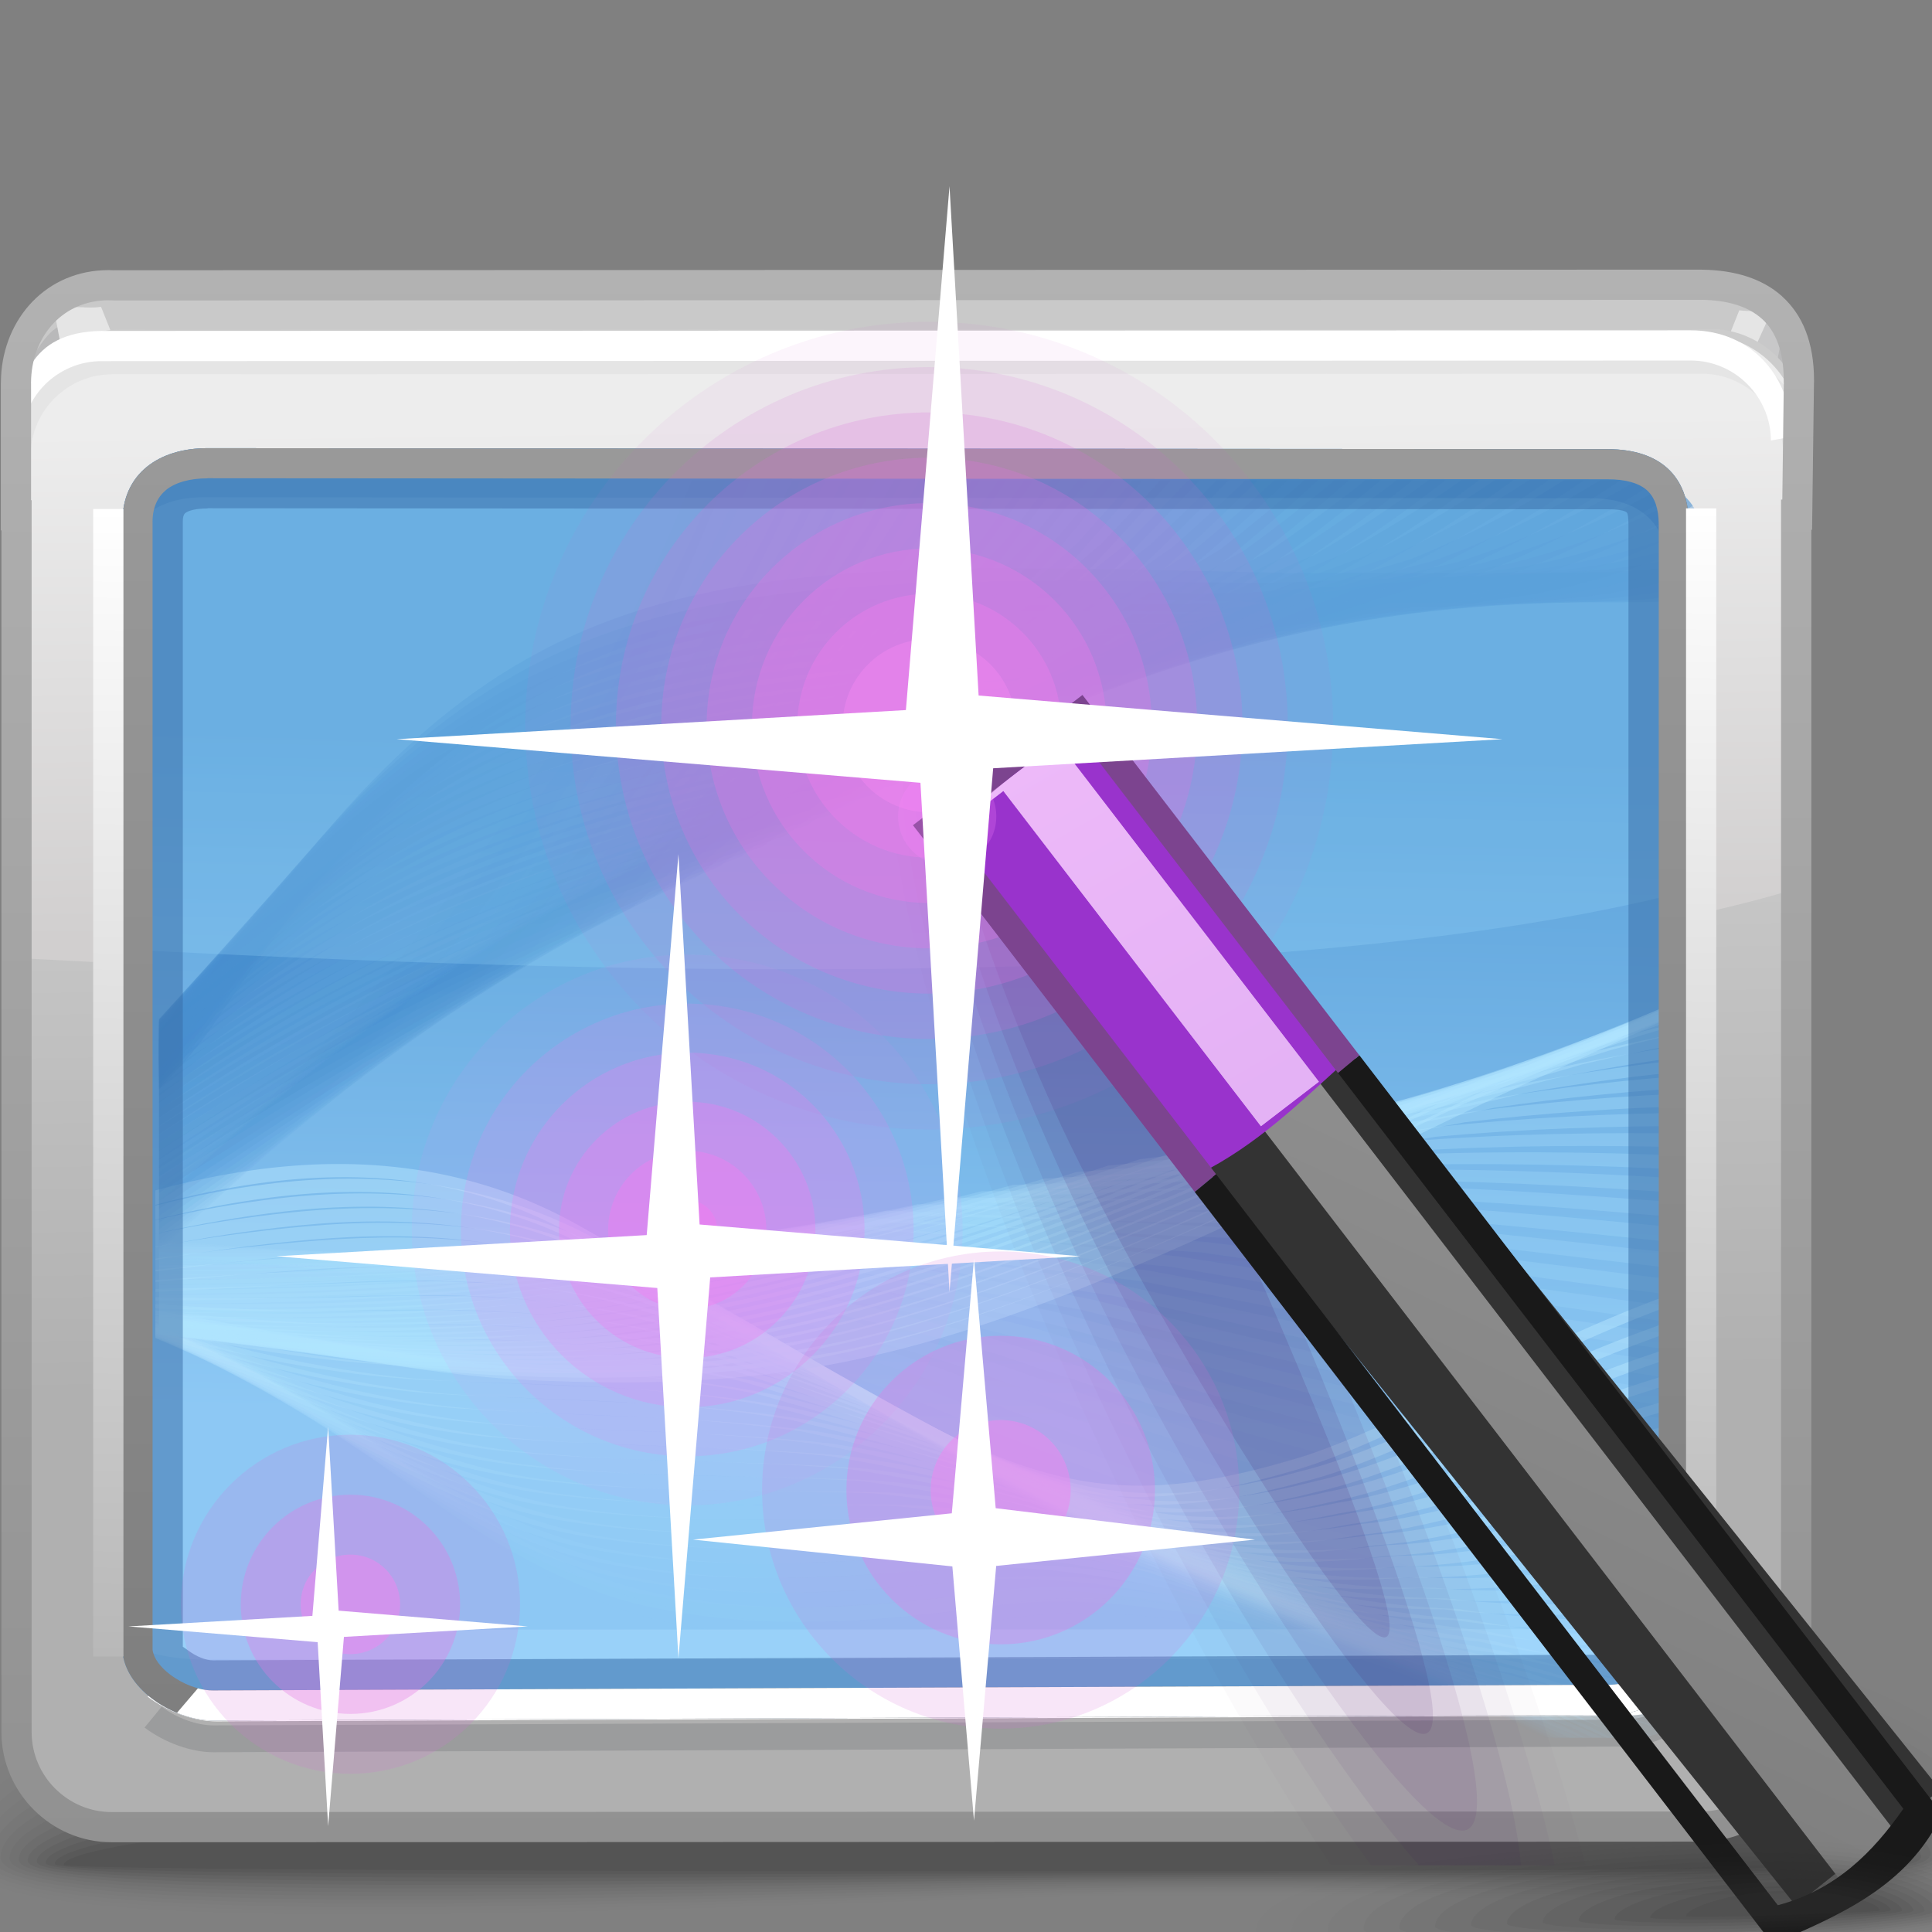 <?xml version="1.0" encoding="UTF-8" standalone="no"?>
<!-- Creator: CorelDRAW -->

<svg
   xmlns:dc="http://purl.org/dc/elements/1.1/"
   xmlns:cc="http://creativecommons.org/ns#"
   xmlns:rdf="http://www.w3.org/1999/02/22-rdf-syntax-ns#"
   xmlns:svg="http://www.w3.org/2000/svg"
   xmlns="http://www.w3.org/2000/svg"
   xmlns:xlink="http://www.w3.org/1999/xlink"
   xmlns:sodipodi="http://sodipodi.sourceforge.net/DTD/sodipodi-0.dtd"
   xmlns:inkscape="http://www.inkscape.org/namespaces/inkscape"
   xml:space="preserve"
   width="64px"
   height="64px"
   style="shape-rendering:geometricPrecision; text-rendering:geometricPrecision; image-rendering:optimizeQuality; fill-rule:evenodd; clip-rule:evenodd"
   viewBox="0 0 64 64"
   id="svg3899"
   version="1.1"
   inkscape:version="0.48.1 r9760"
   sodipodi:docname="preferences-system-effects.svg"><rect x="0" y="0" width="64" height="64" fill="#808080" stroke="none"/><sodipodi:namedview
   pagecolor="#ffffff"
   bordercolor="#666666"
   borderopacity="1"
   objecttolerance="10"
   gridtolerance="10"
   guidetolerance="10"
   inkscape:pageopacity="0"
   inkscape:pageshadow="2"
   inkscape:window-width="646"
   inkscape:window-height="480"
   id="namedview4218"
   showgrid="false"
   inkscape:zoom="4.15625"
   inkscape:cx="32"
   inkscape:cy="32"
   inkscape:window-x="0"
   inkscape:window-y="24"
   inkscape:window-maximized="0"
   inkscape:current-layer="svg3899" />
 <defs
   id="defs3901">
  <style
   type="text/css"
   id="style3903">
   
    .fil131 {fill:none}
    .fil163 {fill:#333333}
    .fil165 {fill:#9933CC}
    .fil171 {fill:white}
    .fil14 {fill:#C9C9C9}
    .fil15 {fill:#E5E5E5}
    .fil134 {fill:white}
    .fil166 {fill:#EFCCFF}
    .fil168 {fill:#191919;fill-rule:nonzero}
    .fil129 {fill:white;fill-rule:nonzero}
    .fil167 {fill:#7C448F;fill-rule:nonzero}
    .fil0 {fill:black;fill-opacity:0}
    .fil174 {fill:#333333;fill-opacity:0}
    .fil140 {fill:#41015E;fill-opacity:0}
    .fil154 {fill:#CF60CF;fill-opacity:0}
    .fil147 {fill:#F07DF0;fill-opacity:0}
    .fil1 {fill:black;fill-opacity:0.004}
    .fil2 {fill:black;fill-opacity:0.008}
    .fil175 {fill:#333333;fill-opacity:0.008}
    .fil94 {fill:#4990D0;fill-opacity:0.012}
    .fil3 {fill:black;fill-opacity:0.016}
    .fil126 {fill:#B0E5FF;fill-opacity:0.016}
    .fil52 {fill:#B8E7FF;fill-opacity:0.016}
    .fil4 {fill:black;fill-opacity:0.02}
    .fil176 {fill:#333333;fill-opacity:0.02}
    .fil141 {fill:#41015E;fill-opacity:0.02}
    .fil93 {fill:#4990D0;fill-opacity:0.02}
    .fil5 {fill:black;fill-opacity:0.024}
    .fil6 {fill:black;fill-opacity:0.027}
    .fil177 {fill:#333333;fill-opacity:0.027}
    .fil125 {fill:#B0E5FF;fill-opacity:0.031}
    .fil51 {fill:#B8E7FF;fill-opacity:0.031}
    .fil92 {fill:#4990D0;fill-opacity:0.031}
    .fil7 {fill:black;fill-opacity:0.031}
    .fil8 {fill:black;fill-opacity:0.035}
    .fil178 {fill:#333333;fill-opacity:0.035}
    .fil142 {fill:#41015E;fill-opacity:0.039}
    .fil91 {fill:#4990D0;fill-opacity:0.039}
    .fil9 {fill:black;fill-opacity:0.043}
    .fil124 {fill:#B0E5FF;fill-opacity:0.047}
    .fil50 {fill:#B8E7FF;fill-opacity:0.047}
    .fil10 {fill:black;fill-opacity:0.047}
    .fil179 {fill:#333333;fill-opacity:0.047}
    .fil11 {fill:black;fill-opacity:0.051}
    .fil90 {fill:#4990D0;fill-opacity:0.051}
    .fil12 {fill:black;fill-opacity:0.055}
    .fil180 {fill:#333333;fill-opacity:0.055}
    .fil13 {fill:black;fill-opacity:0.059}
    .fil143 {fill:#41015E;fill-opacity:0.059}
    .fil123 {fill:#B0E5FF;fill-opacity:0.059}
    .fil49 {fill:#B8E7FF;fill-opacity:0.059}
    .fil89 {fill:#4990D0;fill-opacity:0.063}
    .fil155 {fill:#D364D3;fill-opacity:0.063}
    .fil181 {fill:#333333;fill-opacity:0.063}
    .fil88 {fill:#4990D0;fill-opacity:0.071}
    .fil182 {fill:#333333;fill-opacity:0.075}
    .fil122 {fill:#B0E5FF;fill-opacity:0.075}
    .fil48 {fill:#B8E7FF;fill-opacity:0.075}
    .fil144 {fill:#41015E;fill-opacity:0.078}
    .fil87 {fill:#4990D0;fill-opacity:0.082}
    .fil183 {fill:#333333;fill-opacity:0.082}
    .fil148 {fill:#F07DF0;fill-opacity:0.082}
    .fil121 {fill:#B0E5FF;fill-opacity:0.09}
    .fil47 {fill:#B8E7FF;fill-opacity:0.09}
    .fil86 {fill:#4990D0;fill-opacity:0.09}
    .fil184 {fill:#333333;fill-opacity:0.094}
    .fil145 {fill:#41015E;fill-opacity:0.102}
    .fil185 {fill:#333333;fill-opacity:0.102}
    .fil85 {fill:#4990D0;fill-opacity:0.102}
    .fil120 {fill:#B0E5FF;fill-opacity:0.106}
    .fil46 {fill:#B8E7FF;fill-opacity:0.106}
    .fil186 {fill:#333333;fill-opacity:0.11}
    .fil84 {fill:#4990D0;fill-opacity:0.114}
    .fil187 {fill:#333333;fill-opacity:0.122}
    .fil146 {fill:#41015E;fill-opacity:0.122}
    .fil136 {fill:#B2B2B2;fill-rule:nonzero;fill-opacity:0.122}
    .fil119 {fill:#B0E5FF;fill-opacity:0.122}
    .fil45 {fill:#B8E7FF;fill-opacity:0.122}
    .fil83 {fill:#4990D0;fill-opacity:0.122}
    .fil156 {fill:#D769D7;fill-opacity:0.125}
    .fil82 {fill:#4990D0;fill-opacity:0.133}
    .fil118 {fill:#B0E5FF;fill-opacity:0.137}
    .fil44 {fill:#B8E7FF;fill-opacity:0.137}
    .fil81 {fill:#4990D0;fill-opacity:0.145}
    .fil117 {fill:#B0E5FF;fill-opacity:0.153}
    .fil43 {fill:#B8E7FF;fill-opacity:0.153}
    .fil80 {fill:#4990D0;fill-opacity:0.153}
    .fil79 {fill:#4990D0;fill-opacity:0.165}
    .fil116 {fill:#B0E5FF;fill-opacity:0.165}
    .fil42 {fill:#B8E7FF;fill-opacity:0.165}
    .fil172 {fill:#DA6CDA;fill-opacity:0.169}
    .fil149 {fill:#F07DF0;fill-opacity:0.169}
    .fil78 {fill:#4990D0;fill-opacity:0.173}
    .fil115 {fill:#B0E5FF;fill-opacity:0.18}
    .fil41 {fill:#B8E7FF;fill-opacity:0.18}
    .fil77 {fill:#4990D0;fill-opacity:0.184}
    .fil157 {fill:#DB6DDB;fill-opacity:0.188}
    .fil76 {fill:#4990D0;fill-opacity:0.196}
    .fil114 {fill:#B0E5FF;fill-opacity:0.196}
    .fil40 {fill:#B8E7FF;fill-opacity:0.196}
    .fil75 {fill:#4990D0;fill-opacity:0.204}
    .fil113 {fill:#B0E5FF;fill-opacity:0.212}
    .fil39 {fill:#B8E7FF;fill-opacity:0.212}
    .fil74 {fill:#4990D0;fill-opacity:0.216}
    .fil127 {fill:#A0DFFF;fill-opacity:0.22}
    .fil170 {fill:#FF87FF;fill-opacity:0.22}
    .fil73 {fill:#4990D0;fill-opacity:0.224}
    .fil112 {fill:#B0E5FF;fill-opacity:0.227}
    .fil38 {fill:#B8E7FF;fill-opacity:0.227}
    .fil72 {fill:#4990D0;fill-opacity:0.235}
    .fil111 {fill:#B0E5FF;fill-opacity:0.243}
    .fil37 {fill:#B8E7FF;fill-opacity:0.243}
    .fil71 {fill:#4990D0;fill-opacity:0.247}
    .fil158 {fill:#DF72DF;fill-opacity:0.251}
    .fil150 {fill:#F07DF0;fill-opacity:0.251}
    .fil70 {fill:#4990D0;fill-opacity:0.255}
    .fil110 {fill:#B0E5FF;fill-opacity:0.259}
    .fil36 {fill:#B8E7FF;fill-opacity:0.259}
    .fil69 {fill:#4990D0;fill-opacity:0.267}
    .fil109 {fill:#B0E5FF;fill-opacity:0.275}
    .fil35 {fill:#B8E7FF;fill-opacity:0.275}
    .fil68 {fill:#4990D0;fill-opacity:0.275}
    .fil67 {fill:#4990D0;fill-opacity:0.286}
    .fil108 {fill:#B0E5FF;fill-opacity:0.286}
    .fil34 {fill:#B8E7FF;fill-opacity:0.286}
    .fil66 {fill:#4990D0;fill-opacity:0.298}
    .fil107 {fill:#B0E5FF;fill-opacity:0.302}
    .fil33 {fill:#B8E7FF;fill-opacity:0.302}
    .fil65 {fill:#4990D0;fill-opacity:0.306}
    .fil159 {fill:#E376E3;fill-opacity:0.314}
    .fil64 {fill:#4990D0;fill-opacity:0.318}
    .fil106 {fill:#B0E5FF;fill-opacity:0.318}
    .fil32 {fill:#B8E7FF;fill-opacity:0.318}
    .fil63 {fill:#4990D0;fill-opacity:0.325}
    .fil105 {fill:#B0E5FF;fill-opacity:0.333}
    .fil31 {fill:#B8E7FF;fill-opacity:0.333}
    .fil173 {fill:#E578E5;fill-opacity:0.333}
    .fil151 {fill:#F07DF0;fill-opacity:0.333}
    .fil62 {fill:#4990D0;fill-opacity:0.337}
    .fil61 {fill:#4990D0;fill-opacity:0.349}
    .fil104 {fill:#B0E5FF;fill-opacity:0.349}
    .fil30 {fill:#B8E7FF;fill-opacity:0.349}
    .fil60 {fill:#4990D0;fill-opacity:0.357}
    .fil103 {fill:#B0E5FF;fill-opacity:0.365}
    .fil29 {fill:#B8E7FF;fill-opacity:0.365}
    .fil59 {fill:#4990D0;fill-opacity:0.369}
    .fil160 {fill:#E77BE7;fill-opacity:0.376}
    .fil58 {fill:#4990D0;fill-opacity:0.38}
    .fil102 {fill:#B0E5FF;fill-opacity:0.38}
    .fil28 {fill:#B8E7FF;fill-opacity:0.38}
    .fil57 {fill:#4990D0;fill-opacity:0.388}
    .fil101 {fill:#B0E5FF;fill-opacity:0.392}
    .fil27 {fill:#B8E7FF;fill-opacity:0.392}
    .fil56 {fill:#4990D0;fill-opacity:0.4}
    .fil100 {fill:#B0E5FF;fill-opacity:0.408}
    .fil26 {fill:#B8E7FF;fill-opacity:0.408}
    .fil55 {fill:#4990D0;fill-opacity:0.408}
    .fil152 {fill:#F07DF0;fill-opacity:0.416}
    .fil54 {fill:#4990D0;fill-opacity:0.42}
    .fil99 {fill:#B0E5FF;fill-opacity:0.424}
    .fil25 {fill:#B8E7FF;fill-opacity:0.424}
    .fil53 {fill:#4990D0;fill-opacity:0.431}
    .fil161 {fill:#EB7FEB;fill-opacity:0.439}
    .fil98 {fill:#B0E5FF;fill-opacity:0.439}
    .fil24 {fill:#B8E7FF;fill-opacity:0.439}
    .fil16 {fill:#A4A5A7;fill-opacity:0.439}
    .fil130 {fill:#A8DEFF;fill-opacity:0.439}
    .fil128 {fill:#808385;fill-rule:nonzero;fill-opacity:0.439}
    .fil97 {fill:#B0E5FF;fill-opacity:0.455}
    .fil23 {fill:#B8E7FF;fill-opacity:0.455}
    .fil96 {fill:#B0E5FF;fill-opacity:0.471}
    .fil22 {fill:#B8E7FF;fill-opacity:0.471}
    .fil95 {fill:#B0E5FF;fill-opacity:0.486}
    .fil21 {fill:#B8E7FF;fill-opacity:0.486}
    .fil132 {fill:#396DA6;fill-opacity:0.502}
    .fil153 {fill:#F07DF0;fill-opacity:0.502}
    .fil162 {fill:#F085F0;fill-opacity:0.502}
    .fil135 {fill:#D1CFCF;fill-rule:nonzero;fill-opacity:0.502}
    .fil133 {fill:url(#id0)}
    .fil19 {fill:url(#id1)}
    .fil20 {fill:url(#id2)}
    .fil164 {fill:url(#id3)}
    .fil17 {fill:url(#id4)}
    .fil18 {fill:url(#id5)}
    .fil139 {fill:url(#id6);fill-rule:nonzero}
    .fil138 {fill:url(#id7);fill-rule:nonzero}
    .fil137 {fill:url(#id8);fill-rule:nonzero}
    .fil169 {fill:url(#id9);fill-opacity:0.502}
   
  </style>
  <linearGradient
   id="id0"
   gradientUnits="userSpaceOnUse"
   x1="29.999"
   y1="56.577"
   x2="29.999"
   y2="15.266">
   <stop
   offset="0"
   style="stop-color:#7F7F7F"
   id="stop3906" />
   <stop
   offset="1"
   style="stop-color:#999999"
   id="stop3908" />
  </linearGradient>
  <linearGradient
   id="id1"
   gradientUnits="userSpaceOnUse"
   x1="30.019"
   y1="14.006"
   x2="30.224"
   y2="30.786">
   <stop
   offset="0"
   style="stop-color:#EDEDED"
   id="stop3911" />
   <stop
   offset="1"
   style="stop-color:#D1CFCF"
   id="stop3913" />
  </linearGradient>
  <linearGradient
   id="id2"
   gradientUnits="userSpaceOnUse"
   x1="30.244"
   y1="24.672"
   x2="29.756"
   y2="47.169">
   <stop
   offset="0"
   style="stop-color:#5CA2DA"
   id="stop3916" />
   <stop
   offset="1"
   style="stop-color:#8DC8F4"
   id="stop3918" />
  </linearGradient>
  <linearGradient
   id="id3"
   gradientUnits="userSpaceOnUse"
   x1="51.876"
   y1="33.084"
   x2="42.003"
   y2="53.848">
   <stop
   offset="0"
   style="stop-color:#939393"
   id="stop3921" />
   <stop
   offset="1"
   style="stop-color:#7F7F7F"
   id="stop3923" />
  </linearGradient>
  <linearGradient
   id="id4"
   gradientUnits="userSpaceOnUse"
   x1="30.48"
   y1="46.431"
   x2="30.169"
   y2="25.399">
   <stop
   offset="0"
   style="stop-color:#B0B0B0"
   id="stop3926" />
   <stop
   offset="1"
   style="stop-color:#BEBEBE"
   id="stop3928" />
  </linearGradient>
  <linearGradient
   id="id5"
   gradientUnits="userSpaceOnUse"
   x1="30.473"
   y1="45.808"
   x2="30.175"
   y2="25.614">
   <stop
   offset="0"
   style="stop-color:#B0B0B0"
   id="stop3931" />
   <stop
   offset="1"
   style="stop-color:#CCCCCC"
   id="stop3933" />
  </linearGradient>
  <linearGradient
   id="id6"
   gradientUnits="userSpaceOnUse"
   x1="56.083"
   y1="54.855"
   x2="56.622"
   y2="16.839">
   <stop
   offset="0"
   style="stop-color:#B8B8B8"
   id="stop3936" />
   <stop
   offset="1"
   style="stop-color:white"
   id="stop3938" />
  </linearGradient>
  <linearGradient
   id="id7"
   gradientUnits="userSpaceOnUse"
   xlink:href="#id6"
   x1="3.319"
   y1="54.875"
   x2="3.858"
   y2="16.859">
  </linearGradient>
  <linearGradient
   id="id8"
   gradientUnits="userSpaceOnUse"
   x1="30.059"
   y1="61.026"
   x2="30.059"
   y2="8.932">
   <stop
   offset="0"
   style="stop-color:#919191"
   id="stop3942" />
   <stop
   offset="1"
   style="stop-color:#B2B2B2"
   id="stop3944" />
  </linearGradient>
  <linearGradient
   id="id9"
   gradientUnits="userSpaceOnUse"
   x1="37.431"
   y1="22.291"
   x2="46.199"
   y2="37.551">
   <stop
   offset="0"
   style="stop-color:#ECA6F3"
   id="stop3947" />
   <stop
   offset="1"
   style="stop-color:#D594E9"
   id="stop3949" />
  </linearGradient>
 </defs>
 <g
   id="Слой_x0020_1">
  <g
   id="_104737640">
   <path
   id="_109297544"
   class="fil0"
   d="M30.87 53.057c31.479,-1.261 35.725,3.605 35.862,7.553 0.137,3.948 -16.331,1.703 -34.684,2.385 -18.353,0.682 -33.83,1.256 -33.83,-1.671 0,-2.928 1.172,-7.005 32.651,-8.267z" />
   <g
   id="g3955">
    <path
   id="_109296680"
   class="fil1"
   d="M30.943 53.542c30.143,-1.165 35.354,3.441 35.481,7.155 0.126,3.657 -16.24,1.59 -34.346,2.219 -18.107,0.628 -33.557,1.153 -33.557,-1.559 0,-2.774 2.277,-6.652 32.422,-7.815z" />
    <path
   id="_109297304"
   class="fil2"
   d="M31.014 54.029c28.809,-1.068 34.985,3.278 35.1,6.76 0.117,3.364 -16.149,1.475 -34.009,2.052 -17.858,0.576 -33.285,1.051 -33.285,-1.447 0,-2.619 3.384,-6.297 32.194,-7.364z" />
    <path
   id="_294282640"
   class="fil3"
   d="M31.085 54.514c27.474,-0.971 34.615,3.112 34.721,6.362 0.105,3.072 -16.06,1.362 -33.672,1.886 -17.613,0.523 -33.013,0.948 -33.013,-1.335 0,-2.465 4.491,-5.943 31.965,-6.913z" />
    <path
   id="_294286936"
   class="fil4"
   d="M31.157 55c26.138,-0.873 34.245,2.949 34.34,5.966 0.094,2.779 -15.967,1.247 -33.335,1.719 -17.367,0.472 -32.743,0.847 -32.743,-1.222 0,-2.309 5.597,-5.588 31.738,-6.462z" />
    <path
   id="_294299104"
   class="fil5"
   d="M31.227 55.488c24.803,-0.777 33.876,2.785 33.959,5.568 0.085,2.487 -15.877,1.134 -32.998,1.553 -17.119,0.419 -32.47,0.744 -32.47,-1.11 0,-2.156 6.703,-5.235 31.509,-6.011z" />
    <path
   id="_294285928"
   class="fil6"
   d="M31.298 55.973c23.469,-0.679 33.506,2.622 33.579,5.172 0.074,2.195 -15.786,1.019 -32.66,1.385 -16.873,0.367 -32.2,0.643 -32.2,-0.997 0,-2.001 7.81,-4.882 31.281,-5.561z" />
    <path
   id="_294296992"
   class="fil7"
   d="M31.369 56.457c22.135,-0.582 33.136,2.457 33.2,4.774 0.063,1.904 -15.696,0.906 -32.324,1.22 -16.628,0.314 -31.928,0.541 -31.928,-0.886 0,-1.846 8.916,-4.526 31.052,-5.108z" />
    <path
   id="_294279880"
   class="fil8"
   d="M31.44 56.943c20.801,-0.484 32.767,2.294 32.82,4.378 0.052,1.611 -15.605,0.791 -31.986,1.052 -16.382,0.262 -31.657,0.439 -31.657,-0.772 0,-1.691 10.023,-4.173 30.824,-4.658z" />
    <path
   id="_294282568"
   class="fil9"
   d="M31.511 57.431c19.466,-0.389 32.397,2.13 32.439,3.98 0.043,1.319 -15.514,0.678 -31.649,0.887 -16.134,0.209 -31.385,0.337 -31.385,-0.66 0,-1.538 11.129,-3.82 30.595,-4.207z" />
    <path
   id="_294292984"
   class="fil10"
   d="M31.583 57.916c18.13,-0.291 32.027,1.967 32.058,3.585 0.032,1.026 -15.422,0.563 -31.311,0.719 -15.888,0.158 -31.114,0.235 -31.114,-0.548 0,-1.382 12.235,-3.464 30.368,-3.756z" />
    <path
   id="_294284512"
   class="fil11"
   d="M31.654 58.401c16.796,-0.194 31.657,1.801 31.679,3.187 0.02,0.735 -15.332,0.45 -30.975,0.554 -15.643,0.105 -30.843,0.132 -30.843,-0.436 0,-1.228 13.342,-3.111 30.139,-3.305z" />
    <path
   id="_294287536"
   class="fil12"
   d="M31.725 58.888c15.461,-0.097 31.288,1.638 31.298,2.791 0.011,0.442 -15.241,0.335 -30.638,0.386 -15.395,0.053 -30.571,0.031 -30.571,-0.324 0,-1.072 14.449,-2.756 29.911,-2.854z" />
   </g>
   <path
   id="_294278680"
   class="fil13"
   d="M31.793 59.376c14.127,0 30.919,1.474 30.919,2.393 0,0.3 -60.601,0.288 -60.601,0.009 0,-0.919 15.554,-2.402 29.681,-2.402z" />
  </g>
  <path
   class="fil14"
   d="M4.07 9.631l52.524 -0.02c1.988,0 3.322,0.933 3.294,3.241l-0.054 4.376 -59.004 0.02 0 -4.376c0,-1.835 1.315,-3.339 3.24,-3.241z"
   id="path3970" />
  <path
   class="fil15"
   d="M59.133 10.592c-0.451,-0.493 -0.791,-0.217 -1.517,-0.313l-0.463 1.16 1.691 0.678 0.288 -1.525z"
   id="path3972" />
  <path
   class="fil16"
   d="M59.937 12.001c-0.451,-0.493 -0.69,-1.235 -1.415,-1.331l-0.497 1.091 1.59 1.256 0.322 -1.016z"
   id="path3974" />
  <path
   class="fil16"
   d="M0.883 12.039c0.451,-0.493 0.69,-1.235 1.415,-1.331l0.497 1.091 -2.132 2.646 0.22 -2.406z"
   id="path3976" />
  <path
   class="fil15"
   d="M1.831 10.478c0.451,-0.493 0.793,-0.217 1.517,-0.313l0.464 1.16 -1.693 0.678 -0.288 -1.525z"
   id="path3978" />
  <path
   class="fil17"
   d="M4 11.326l52.648 -0.02c1.733,-0.001 3.151,1.429 3.151,3.151l0 42.897c0,1.723 -1.421,3.151 -3.151,3.151 -20.755,0 -17.248,0.02 -52.648,0.02 -1.73,0 -3.151,-1.417 -3.151,-3.151l0 -42.897c0,-1.734 1.417,-3.15 3.151,-3.151z"
   id="path3980" />
  <path
   class="fil18"
   d="M3.999 10.917l52.65 -0.02c1.733,-0.001 3.151,1.43 3.151,3.15l0 43.307c0,1.723 -1.421,3.152 -3.151,3.152 -20.755,0 -17.248,0.02 -52.65,0.02 -1.729,0 -3.15,-1.419 -3.15,-3.152l0 -43.307c0,-1.733 1.417,-3.149 3.15,-3.15z"
   id="path3982" />
  <path
   class="fil19"
   d="M59.597 29.41c-13.895,4.282 -43.022,3.178 -58.951,2.332l0 -17.47c0,-1.733 1.417,-3.149 3.15,-3.15l52.65 -0.02c1.734,-0.001 3.151,1.43 3.151,3.15l0 15.159z"
   id="path3984" />
  <path
   class="fil20"
   d="M4.055 17.294l0 37.397c0.105,1.335 1.791,2.308 2.998,2.304l46.297 -0.188c1.742,-0.048 2.537,-1.217 2.596,-2.748l0 -36.684c0,-1.613 -0.963,-2.495 -2.695,-2.496l-46.377 -0.033c-1.61,-0.001 -2.821,0.846 -2.819,2.448z"
   id="path3986" />
  <g
   id="_296081608">
   <g
   id="g3989">
    <path
   id="_104731184"
   class="fil21"
   d="M5.148 39.433c1.051,-0.285 2.118,-0.513 3.194,-0.665 3.591,-0.51 7.269,-0.149 10.747,1.78 1.991,1.116 3.79,2.147 5.41,3.08 8.717,5.176 11.405,6.755 18.266,4.739 3.389,-0.952 8.457,-4.168 13.476,-5.799l0 0.365c-4.982,1.637 -10.015,4.832 -13.381,5.78 -7.008,2.063 -9.725,0.468 -18.544,-4.769 -1.6,-0.924 -3.379,-1.943 -5.401,-3.078 -3.3,-1.825 -6.858,-2.158 -10.369,-1.664 -1.141,0.161 -2.278,0.405 -3.398,0.712l0 -0.481z" />
    <path
   id="_104731736"
   class="fil22"
   d="M5.148 39.936c1.194,-0.304 2.406,-0.546 3.632,-0.703 3.604,-0.465 7.278,-0.128 10.779,1.719 1.99,1.071 3.821,2.074 5.485,2.998 8.58,5.039 11.339,6.626 18.115,4.769 3.339,-0.833 8.243,-3.77 13.082,-5.239l0 0.353c-4.807,1.478 -9.679,4.403 -12.998,5.235 -6.915,1.905 -9.702,0.302 -18.378,-4.799 -1.644,-0.913 -3.451,-1.904 -5.47,-2.993 -3.333,-1.746 -6.891,-2.055 -10.42,-1.607 -1.287,0.163 -2.567,0.417 -3.827,0.736l0 -0.468z" />
    <path
   id="_291298744"
   class="fil23"
   d="M5.148 40.416c1.338,-0.311 2.698,-0.559 4.07,-0.717 3.617,-0.418 7.286,-0.106 10.812,1.658 1.989,1.024 3.849,1.998 5.56,2.913 8.444,4.905 11.273,6.501 17.964,4.801 3.288,-0.715 8.028,-3.38 12.688,-4.693l0 0.344c-4.634,1.32 -9.347,3.982 -12.617,4.698 -6.824,1.747 -9.677,0.136 -18.21,-4.826 -1.69,-0.904 -3.527,-1.865 -5.542,-2.909 -3.361,-1.667 -6.923,-1.951 -10.471,-1.551 -1.429,0.163 -2.85,0.418 -4.253,0.737l0 -0.456z" />
    <path
   id="_291290296"
   class="fil24"
   d="M5.148 40.87c1.483,-0.306 2.987,-0.552 4.507,-0.707 3.631,-0.372 7.296,-0.084 10.845,1.599 1.988,0.979 3.88,1.924 5.636,2.828 8.306,4.771 11.208,6.374 17.81,4.834 3.235,-0.6 7.811,-3.001 12.294,-4.158l0 0.333c-4.461,1.167 -9.017,3.571 -12.234,4.174 -6.731,1.59 -9.652,-0.028 -18.045,-4.853 -1.734,-0.893 -3.6,-1.827 -5.61,-2.826 -3.395,-1.585 -6.954,-1.847 -10.521,-1.493 -1.573,0.157 -3.135,0.407 -4.682,0.713l0 -0.444z" />
    <path
   id="_291295144"
   class="fil25"
   d="M5.148 41.298c1.631,-0.285 3.279,-0.521 4.947,-0.67 3.641,-0.326 7.303,-0.063 10.876,1.538 1.987,0.935 3.909,1.85 5.713,2.743 8.169,4.636 11.14,6.25 17.658,4.867 3.18,-0.488 7.59,-2.632 11.9,-3.634l0 0.324c-4.292,1.016 -8.688,3.169 -11.854,3.663 -6.637,1.432 -9.625,-0.195 -17.876,-4.883 -1.779,-0.882 -3.674,-1.787 -5.681,-2.74 -3.425,-1.507 -6.987,-1.747 -10.571,-1.437 -1.716,0.149 -3.418,0.382 -5.111,0.661l0 -0.431z" />
    <path
   id="_291295384"
   class="fil26"
   d="M5.148 41.696c1.781,-0.249 3.571,-0.463 5.384,-0.602 3.656,-0.281 7.312,-0.04 10.91,1.478 1.985,0.888 3.938,1.775 5.787,2.659 8.032,4.501 11.075,6.123 17.506,4.898 3.121,-0.378 7.369,-2.272 11.505,-3.125l0 0.317c-4.124,0.866 -8.362,2.776 -11.472,3.162 -6.545,1.273 -9.599,-0.359 -17.709,-4.911 -1.824,-0.87 -3.749,-1.749 -5.751,-2.656 -3.456,-1.427 -7.022,-1.642 -10.624,-1.378 -1.857,0.136 -3.697,0.343 -5.537,0.579l0 -0.418z" />
    <path
   id="_291294904"
   class="fil27"
   d="M5.148 42.063c1.936,-0.197 3.863,-0.379 5.822,-0.504 3.667,-0.234 7.323,-0.019 10.943,1.416 1.983,0.844 3.966,1.702 5.862,2.575 7.896,4.365 11.009,5.997 17.354,4.93 3.059,-0.274 7.146,-1.924 11.112,-2.632l0 0.311c-3.957,0.72 -8.04,2.393 -11.089,2.676 -6.452,1.115 -9.575,-0.526 -17.542,-4.939 -1.869,-0.861 -3.823,-1.71 -5.822,-2.572 -3.488,-1.346 -7.054,-1.539 -10.674,-1.322 -1.997,0.119 -3.974,0.289 -5.966,0.467l0 -0.405z" />
    <path
   id="_291296896"
   class="fil28"
   d="M5.148 42.399c2.092,-0.13 4.16,-0.267 6.26,-0.374 3.679,-0.189 7.33,0.002 10.975,1.355 1.982,0.798 3.997,1.628 5.939,2.491 7.759,4.231 10.942,5.87 17.202,4.963 2.995,-0.174 6.921,-1.59 10.717,-2.154l0 0.305c-3.794,0.579 -7.719,2.023 -10.708,2.208 -6.359,0.956 -9.549,-0.693 -17.374,-4.969 -1.913,-0.852 -3.899,-1.672 -5.894,-2.489 -3.517,-1.267 -7.084,-1.436 -10.723,-1.265 -2.135,0.102 -4.247,0.221 -6.393,0.324l0 -0.393z" />
    <path
   id="_291298528"
   class="fil29"
   d="M5.148 42.702c2.252,-0.045 4.458,-0.128 6.697,-0.213 3.695,-0.144 7.341,0.025 11.008,1.293 1.982,0.755 4.028,1.554 6.014,2.407 7.622,4.096 10.877,5.744 17.051,4.995 2.928,-0.074 6.692,-1.269 10.323,-1.695l0 0.301c-3.631,0.442 -7.402,1.665 -10.326,1.753 -6.266,0.797 -9.525,-0.856 -17.206,-4.996 -1.959,-0.842 -3.972,-1.633 -5.963,-2.404 -3.549,-1.188 -7.119,-1.335 -10.775,-1.209 -2.27,0.078 -4.514,0.138 -6.821,0.148l0 -0.38z" />
    <path
   id="_291287416"
   class="fil30"
   d="M5.148 42.971c2.419,0.058 4.758,0.045 7.135,-0.017 3.706,-0.098 7.349,0.046 11.041,1.233 1.98,0.709 4.056,1.479 6.09,2.322 7.484,3.961 10.81,5.617 16.897,5.027 2.858,0.019 6.463,-0.961 9.93,-1.253l0 0.299c-3.47,0.308 -7.087,1.32 -9.945,1.316 -6.174,0.638 -9.499,-1.023 -17.04,-5.026 -2.002,-0.832 -4.045,-1.595 -6.033,-2.32 -3.58,-1.108 -7.15,-1.231 -10.825,-1.152 -2.405,0.053 -4.78,0.039 -7.25,-0.059l0 -0.371z" />
    <path
   id="_291301288"
   class="fil31"
   d="M5.148 43.208c2.59,0.177 5.061,0.246 7.573,0.211 3.719,-0.051 7.357,0.07 11.073,1.173 1.98,0.664 4.087,1.406 6.165,2.239 7.348,3.826 10.743,5.49 16.745,5.058 2.785,0.107 6.232,-0.667 9.536,-0.832l0 0.296c-3.313,0.181 -6.775,0.991 -9.562,0.898 -6.082,0.48 -9.475,-1.189 -16.873,-5.053 -2.048,-0.821 -4.12,-1.556 -6.103,-2.236 -3.612,-1.029 -7.185,-1.127 -10.877,-1.095 -2.535,0.024 -5.039,-0.074 -7.677,-0.298l0 -0.363z" />
    <path
   id="_291299752"
   class="fil32"
   d="M5.148 43.411c2.766,0.314 5.367,0.477 8.012,0.474 3.731,-0.006 7.367,0.091 11.106,1.111 1.977,0.62 4.115,1.332 6.24,2.154 7.212,3.691 10.678,5.366 16.593,5.092 2.708,0.19 5.997,-0.391 9.142,-0.435l0 0.3c-3.158,0.057 -6.467,0.676 -9.181,0.498 -5.988,0.321 -9.45,-1.354 -16.707,-5.081 -2.092,-0.811 -4.194,-1.518 -6.174,-2.152 -3.643,-0.948 -7.215,-1.025 -10.925,-1.037 -2.665,-0.009 -5.293,-0.206 -8.106,-0.569l0 -0.356z" />
    <path
   id="_291295240"
   class="fil33"
   d="M5.148 43.581c2.95,0.469 5.675,0.739 8.449,0.769 3.744,0.04 7.376,0.112 11.139,1.051 1.977,0.574 4.145,1.257 6.317,2.069 7.074,3.558 10.611,5.239 16.44,5.124 2.629,0.269 5.761,-0.131 8.749,-0.058l0 0.302c-3.004,-0.06 -6.161,0.378 -8.799,0.12 -5.896,0.164 -9.424,-1.519 -16.539,-5.108 -2.138,-0.802 -4.267,-1.479 -6.243,-2.068 -3.674,-0.869 -7.25,-0.922 -10.979,-0.98 -2.789,-0.043 -5.538,-0.351 -8.532,-0.872l0 -0.35z" />
    <path
   id="_291294424"
   class="fil34"
   d="M5.148 43.719c3.141,0.64 5.987,1.029 8.887,1.096 3.758,0.086 7.386,0.135 11.172,0.99 1.975,0.528 4.174,1.183 6.391,1.987 6.938,3.421 10.546,5.112 16.289,5.154 2.544,0.341 5.521,0.111 8.354,0.294l0 0.307c-2.854,-0.171 -5.86,0.096 -8.417,-0.234 -5.804,0.005 -9.401,-1.684 -16.374,-5.137 -2.18,-0.793 -4.342,-1.441 -6.313,-1.984 -3.704,-0.789 -7.282,-0.819 -11.028,-0.924 -2.91,-0.081 -5.78,-0.509 -8.961,-1.204l0 -0.346z" />
    <path
   id="_291289552"
   class="fil35"
   d="M5.148 43.825c3.337,0.827 6.302,1.349 9.324,1.454 3.771,0.132 7.395,0.157 11.206,0.93 1.972,0.484 4.204,1.11 6.467,1.903 6.801,3.286 10.48,4.985 16.136,5.186 2.457,0.409 5.278,0.334 7.96,0.62l0 0.313c-2.705,-0.275 -5.561,-0.165 -8.035,-0.563 -5.711,-0.154 -9.375,-1.851 -16.205,-5.166 -2.226,-0.782 -4.417,-1.402 -6.385,-1.899 -3.736,-0.71 -7.315,-0.717 -11.079,-0.868 -3.03,-0.119 -6.015,-0.68 -9.389,-1.563l0 -0.346z" />
    <path
   id="_291287752"
   class="fil36"
   d="M5.148 43.902c3.54,1.029 6.621,1.696 9.762,1.844 3.784,0.178 7.403,0.178 11.238,0.868 1.971,0.437 4.233,1.035 6.542,1.818 6.665,3.151 10.414,4.859 15.984,5.219 2.365,0.47 5.035,0.536 7.566,0.917l0 0.321c-2.558,-0.372 -5.267,-0.407 -7.654,-0.867 -5.617,-0.313 -9.349,-2.017 -16.038,-5.196 -2.271,-0.771 -4.491,-1.361 -6.455,-1.815 -3.767,-0.63 -7.347,-0.613 -11.13,-0.809 -3.145,-0.163 -6.243,-0.869 -9.816,-1.951l0 -0.348z" />
    <path
   id="_291293056"
   class="fil37"
   d="M5.148 43.95c3.751,1.245 6.944,2.068 10.2,2.261 3.796,0.223 7.412,0.2 11.27,0.807 1.971,0.393 4.265,0.961 6.619,1.734 6.526,3.017 10.348,4.733 15.832,5.251 2.269,0.523 4.788,0.719 7.172,1.185l0 0.332c-2.415,-0.461 -4.976,-0.628 -7.271,-1.145 -5.526,-0.47 -9.324,-2.182 -15.872,-5.224 -2.316,-0.761 -4.565,-1.323 -6.526,-1.73 -3.797,-0.55 -7.378,-0.509 -11.178,-0.752 -3.26,-0.208 -6.468,-1.069 -10.246,-2.366l0 -0.352z" />
    <path
   id="_291285784"
   class="fil38"
   d="M5.148 43.973c3.969,1.472 7.27,2.464 10.637,2.702 3.81,0.27 7.421,0.222 11.305,0.746 1.969,0.35 4.293,0.887 6.695,1.65 6.389,2.881 10.28,4.608 15.679,5.283 2.169,0.569 4.538,0.879 6.777,1.421l0 0.168c0,0.059 -0.002,0.117 -0.008,0.174 -2.271,-0.537 -4.683,-0.824 -6.881,-1.388 -5.434,-0.628 -9.299,-2.348 -15.705,-5.251 -2.359,-0.751 -4.639,-1.284 -6.595,-1.646 -3.829,-0.472 -7.41,-0.409 -11.23,-0.697 -3.369,-0.253 -6.682,-1.282 -10.673,-2.806l0 -0.356z" />
    <path
   id="_105233176"
   class="fil39"
   d="M5.148 43.968c4.192,1.714 7.6,2.884 11.075,3.172 3.822,0.315 7.432,0.243 11.336,0.685 1.969,0.304 4.323,0.815 6.77,1.566 6.253,2.747 10.214,4.481 15.527,5.315 2.053,0.605 4.256,1.011 6.341,1.611 -0.025,0.105 -0.058,0.204 -0.102,0.301l-0.02 0.025c-2.087,-0.583 -4.293,-0.969 -6.344,-1.561 -5.34,-0.787 -9.274,-2.513 -15.538,-5.28 -2.405,-0.741 -4.713,-1.246 -6.665,-1.561 -3.86,-0.392 -7.445,-0.306 -11.282,-0.64 -3.475,-0.301 -6.892,-1.507 -11.1,-3.269l0 -0.364z" />
    <path
   id="_105233704"
   class="fil40"
   d="M5.148 43.94c4.426,1.968 7.934,3.33 11.515,3.667 3.834,0.36 7.439,0.263 11.368,0.624 1.968,0.257 4.352,0.739 6.845,1.481 6.117,2.613 10.15,4.355 15.376,5.348 1.869,0.609 3.841,1.085 5.72,1.702 -0.096,0.099 -0.2,0.194 -0.309,0.278 -1.827,-0.575 -3.739,-1.022 -5.548,-1.603 -5.248,-0.945 -9.249,-2.679 -15.37,-5.308 -2.451,-0.731 -4.787,-1.207 -6.736,-1.479 -3.892,-0.311 -7.478,-0.201 -11.333,-0.582 -3.578,-0.352 -7.095,-1.743 -11.528,-3.755l0 -0.373z" />
    <path
   id="_105231640"
   class="fil41"
   d="M5.148 43.89c4.663,2.23 8.27,3.79 11.952,4.181 3.848,0.406 7.448,0.286 11.402,0.563 1.965,0.213 4.381,0.665 6.919,1.397 5.98,2.477 10.084,4.228 15.225,5.38 1.628,0.583 3.319,1.088 4.944,1.681 -0.133,0.093 -0.275,0.176 -0.425,0.244 -1.54,-0.539 -3.135,-1.005 -4.668,-1.546 -5.156,-1.104 -9.225,-2.845 -15.204,-5.337 -2.495,-0.72 -4.861,-1.168 -6.806,-1.394 -3.921,-0.233 -7.51,-0.098 -11.382,-0.526 -3.678,-0.404 -7.291,-1.991 -11.956,-4.26l0 -0.384z" />
    <path
   id="_105231856"
   class="fil42"
   d="M5.148 43.817c4.909,2.504 8.612,4.276 12.39,4.719 3.86,0.454 7.456,0.309 11.433,0.504 1.965,0.168 4.411,0.591 6.997,1.312 5.843,2.342 10.017,4.102 15.071,5.412 1.368,0.534 2.767,1.029 4.127,1.572 -0.187,0.085 -0.384,0.148 -0.589,0.187 -1.224,-0.47 -2.474,-0.906 -3.699,-1.378 -5.061,-1.261 -9.199,-3.009 -15.036,-5.365 -2.539,-0.71 -4.936,-1.129 -6.876,-1.31 -3.952,-0.152 -7.543,0.004 -11.432,-0.468 -3.776,-0.457 -7.485,-2.25 -12.385,-4.787l0 -0.398z" />
    <path
   id="_105232096"
   class="fil43"
   d="M5.148 43.725c5.16,2.787 8.954,4.776 12.827,5.277 3.874,0.498 7.466,0.331 11.466,0.442 1.964,0.123 4.441,0.516 7.073,1.228 5.707,2.208 9.952,3.977 14.92,5.444 1.09,0.461 2.195,0.906 3.275,1.378 -0.191,0.047 -0.392,0.071 -0.598,0.071l-0.26 0c-0.861,-0.359 -1.73,-0.706 -2.591,-1.067 -4.969,-1.42 -9.174,-3.176 -14.868,-5.393 -2.585,-0.702 -5.011,-1.091 -6.949,-1.226 -3.984,-0.072 -7.574,0.107 -11.484,-0.411 -3.869,-0.513 -7.668,-2.518 -12.812,-5.332l0 -0.412z" />
    <path
   id="_105230488"
   class="fil44"
   d="M5.148 43.619l0.292 0.163c5.267,2.992 9.08,5.139 12.973,5.685 3.886,0.544 7.475,0.353 11.499,0.383 1.963,0.077 4.471,0.442 7.147,1.145 5.57,2.072 9.886,3.848 14.769,5.476 0.797,0.363 1.599,0.723 2.389,1.094l-0.106 0.002 -0.885 0 -1.585 -0.713c-4.877,-1.578 -9.148,-3.341 -14.701,-5.42 -2.629,-0.692 -5.085,-1.052 -7.017,-1.143 -4.015,0.008 -7.608,0.211 -11.535,-0.353 -3.919,-0.562 -7.767,-2.746 -13.071,-5.795l-0.169 -0.094 0 -0.428z" />
    <path
   id="_105231736"
   class="fil45"
   d="M5.148 43.505c0.202,0.107 0.405,0.223 0.609,0.346 5.359,3.189 9.188,5.489 13.094,6.08 3.899,0.591 7.484,0.374 11.531,0.321 1.962,0.032 4.501,0.37 7.225,1.061 5.431,1.936 9.817,3.723 14.614,5.508 0.506,0.247 1.011,0.494 1.512,0.744l-0.967 0 -0.742 -0.359c-4.785,-1.737 -9.123,-3.506 -14.535,-5.45 -2.674,-0.679 -5.16,-1.015 -7.088,-1.057 -4.047,0.086 -7.639,0.314 -11.586,-0.298 -3.938,-0.608 -7.801,-2.943 -13.201,-6.188 -0.156,-0.093 -0.313,-0.183 -0.467,-0.267l0 -0.442z" />
    <path
   id="_105230416"
   class="fil46"
   d="M5.148 43.385c0.306,0.162 0.615,0.34 0.928,0.536 5.451,3.387 9.294,5.838 13.213,6.476 3.912,0.637 7.493,0.397 11.564,0.26 1.961,-0.013 4.53,0.295 7.299,0.976 5.295,1.802 9.752,3.598 14.463,5.541l0.748 0.392 -0.948 0 -0.011 -0.006c-4.69,-1.896 -9.097,-3.672 -14.367,-5.477 -2.718,-0.67 -5.234,-0.974 -7.158,-0.973 -4.077,0.165 -7.673,0.416 -11.636,-0.241 -3.956,-0.654 -7.836,-3.141 -13.331,-6.581 -0.256,-0.159 -0.513,-0.307 -0.764,-0.444l0 -0.458z" />
    <path
   id="_105232936"
   class="fil47"
   d="M5.148 43.261c0.41,0.215 0.826,0.456 1.246,0.73 5.544,3.585 9.402,6.188 13.332,6.873 3.925,0.682 7.502,0.417 11.597,0.198 1.959,-0.059 4.56,0.22 7.375,0.892 5.159,1.668 9.688,3.47 14.312,5.573l0.071 0.039 -1.08 0c-4.325,-1.907 -8.58,-3.585 -13.415,-5.158 -2.763,-0.659 -5.307,-0.937 -7.228,-0.889 -4.108,0.247 -7.704,0.52 -11.686,-0.182 -3.973,-0.7 -7.872,-3.338 -13.462,-6.976 -0.358,-0.233 -0.712,-0.442 -1.062,-0.628l0 -0.471z" />
    <path
   id="_105233080"
   class="fil48"
   d="M5.148 43.131c0.513,0.265 1.035,0.573 1.564,0.93 5.637,3.782 9.508,6.537 13.454,7.267 3.937,0.728 7.51,0.441 11.628,0.139 1.959,-0.104 4.59,0.145 7.45,0.807 4.788,1.461 9.191,3.176 13.525,5.291l-1.063 0c-4.031,-1.893 -8.124,-3.467 -12.572,-4.832 -2.808,-0.65 -5.381,-0.898 -7.297,-0.804 -4.14,0.325 -7.739,0.622 -11.738,-0.126 -3.992,-0.746 -7.908,-3.534 -13.592,-7.369 -0.461,-0.309 -0.914,-0.58 -1.359,-0.815l0 -0.488z" />
    <path
   id="_105230008"
   class="fil49"
   d="M5.148 43c0.614,0.311 1.243,0.685 1.883,1.13 5.728,3.98 9.613,6.887 13.572,7.663 3.95,0.774 7.519,0.462 11.662,0.078 1.956,-0.149 4.619,0.072 7.526,0.723 4.426,1.266 8.675,2.881 12.747,4.971l-1.044 0c-3.784,-1.859 -7.714,-3.328 -11.81,-4.507 -2.852,-0.639 -5.456,-0.857 -7.369,-0.719 -4.169,0.405 -7.769,0.724 -11.786,-0.07 -4.01,-0.793 -7.943,-3.731 -13.722,-7.762 -0.563,-0.391 -1.115,-0.725 -1.658,-1.007l0 -0.5z" />
    <path
   id="_105232912"
   class="fil50"
   d="M5.148 42.863c0.716,0.356 1.45,0.797 2.2,1.337 5.822,4.178 9.721,7.236 13.693,8.059 3.963,0.82 7.527,0.483 11.695,0.017 1.955,-0.194 4.648,-0.002 7.602,0.639 4.096,1.089 8.189,2.602 12.039,4.651l-1.035 0c-3.574,-1.807 -7.334,-3.171 -11.11,-4.181 -2.897,-0.63 -5.53,-0.82 -7.439,-0.637 -4.201,0.485 -7.802,0.828 -11.839,-0.012 -4.025,-0.839 -7.976,-3.927 -13.852,-8.154 -0.665,-0.478 -1.317,-0.876 -1.955,-1.202l0 -0.516z" />
    <path
   id="_105231160"
   class="fil51"
   d="M5.148 42.724c0.817,0.398 1.656,0.906 2.519,1.546 5.914,4.375 9.827,7.585 13.812,8.452 3.976,0.867 7.538,0.507 11.727,-0.043 1.954,-0.24 4.677,-0.077 7.677,0.554 3.794,0.927 7.723,2.336 11.382,4.331l-1.033 0c-3.384,-1.742 -6.971,-3.001 -10.45,-3.855 -2.942,-0.62 -5.606,-0.782 -7.511,-0.553 -4.232,0.565 -7.833,0.932 -11.888,0.045 -4.044,-0.885 -8.013,-4.123 -13.982,-8.549 -0.77,-0.57 -1.521,-1.031 -2.254,-1.401l0 -0.528z" />
    <path
   id="_105230632"
   class="fil52"
   d="M5.148 42.582c0.917,0.438 1.863,1.016 2.837,1.758 6.006,4.573 9.934,7.936 13.932,8.849 3.987,0.912 7.546,0.528 11.76,-0.104 1.952,-0.285 4.707,-0.15 7.753,0.471 3.513,0.778 7.276,2.083 10.761,4.01l-1.037 0c-3.21,-1.664 -6.621,-2.817 -9.823,-3.529 -2.988,-0.609 -5.679,-0.743 -7.58,-0.469 -4.264,0.644 -7.867,1.033 -11.94,0.102 -4.062,-0.931 -8.047,-4.321 -14.112,-8.942 -0.874,-0.665 -1.726,-1.193 -2.551,-1.6l0 -0.544z" />
   </g>
   <g
   id="g4023">
    <path
   id="_105230176"
   class="fil53"
   d="M56.361 19.844c-0.596,0.059 -1.201,0.094 -1.812,0.102 -4.417,0.033 -8.413,0.027 -12.001,0.032 -19.741,-0.524 -25.739,-0.559 -35.406,13.859 -0.541,0.796 -1.17,1.537 -1.873,2.232l0 -1.219c0.502,-0.541 0.959,-1.109 1.367,-1.71 9.874,-14.733 15.938,-14.692 35.914,-14.157 3.548,-0.004 7.495,0.004 11.989,-0.025 0.614,-0.011 1.221,-0.048 1.822,-0.115l0 1z" />
    <path
   id="_105229960"
   class="fil54"
   d="M56.361 19.622c-0.844,0.141 -1.703,0.235 -2.576,0.274 -4.358,0.146 -8.341,0.279 -11.958,0.417 -19.426,-0.324 -25.492,-0.18 -35.158,13.98 -0.418,0.599 -0.887,1.166 -1.401,1.706l0 -1.26c0.321,-0.372 0.622,-0.757 0.901,-1.157 9.864,-14.466 15.991,-14.601 35.645,-14.264 3.573,-0.133 7.51,-0.262 11.939,-0.4 0.883,-0.045 1.754,-0.146 2.608,-0.304l0 1.01z" />
    <path
   id="_105230296"
   class="fil55"
   d="M56.361 19.322c-1.089,0.257 -2.202,0.435 -3.341,0.526 -4.298,0.257 -8.269,0.529 -11.912,0.802 -19.113,-0.125 -25.245,0.197 -34.911,14.098 -0.287,0.402 -0.598,0.787 -0.928,1.159l0 -1.31c0.15,-0.189 0.295,-0.38 0.436,-0.574 9.854,-14.198 16.043,-14.511 35.377,-14.371 3.598,-0.266 7.523,-0.529 11.888,-0.777 1.155,-0.1 2.285,-0.296 3.392,-0.58l0 1.028z" />
    <path
   id="_105231928"
   class="fil56"
   d="M56.361 18.94c-1.331,0.409 -2.698,0.698 -4.106,0.856 -4.237,0.372 -8.199,0.783 -11.867,1.188 -18.8,0.074 -24.998,0.575 -34.665,14.22 -0.146,0.198 -0.298,0.392 -0.456,0.583l0 -1.365c9.827,-13.892 16.087,-14.38 35.078,-14.437 3.622,-0.396 7.536,-0.796 11.838,-1.153 1.43,-0.175 2.822,-0.495 4.176,-0.945l0 1.052z" />
    <path
   id="_105232768"
   class="fil57"
   d="M56.361 18.477c-1.571,0.592 -3.193,1.024 -4.87,1.271 -4.178,0.484 -8.128,1.033 -11.823,1.571 -18.475,0.275 -24.744,0.956 -34.4,14.321l0 -1.417c9.555,-13.005 15.971,-13.652 34.344,-13.903 3.647,-0.527 7.55,-1.062 11.787,-1.531 1.697,-0.268 3.341,-0.739 4.936,-1.387 0.017,0.093 0.025,0.19 0.025,0.288l0 0.787z" />
    <path
   id="_105232192"
   class="fil58"
   d="M56.361 17.93c-1.807,0.81 -3.684,1.41 -5.634,1.768 -4.116,0.596 -8.058,1.285 -11.777,1.957 -17.866,0.467 -24.29,1.304 -33.682,13.806l0 -1.401c9.297,-12.168 15.847,-12.97 33.61,-13.408 3.671,-0.658 7.563,-1.328 11.738,-1.905 1.916,-0.376 3.761,-1.002 5.547,-1.845 0.126,0.239 0.198,0.507 0.198,0.788l0 0.24z" />
    <path
   id="_105233728"
   class="fil59"
   d="M56.319 17.323c-2.032,1.048 -4.146,1.84 -6.359,2.326 -4.055,0.711 -7.983,1.538 -11.73,2.342 -17.261,0.652 -23.82,1.643 -32.963,13.33l0 -1.385c9.05,-11.378 15.717,-12.33 32.875,-12.947 3.697,-0.789 7.577,-1.595 11.687,-2.282 2.069,-0.485 4.056,-1.257 5.974,-2.269 0.255,0.24 0.437,0.544 0.515,0.886z" />
    <path
   id="_105230224"
   class="fil60"
   d="M56.075 16.755c-2.192,1.258 -4.476,2.228 -6.879,2.844 -3.993,0.823 -7.912,1.788 -11.686,2.727 -16.663,0.832 -23.338,1.97 -32.242,12.891l0 -1.375c8.815,-10.632 15.58,-11.729 32.142,-12.52 3.722,-0.92 7.589,-1.861 11.636,-2.659 2.14,-0.586 4.192,-1.47 6.174,-2.603 0.216,0.089 0.412,0.216 0.578,0.37 0.105,0.098 0.198,0.207 0.278,0.325z" />
    <path
   id="_105232168"
   class="fil61"
   d="M55.607 16.275c-2.284,1.421 -4.665,2.536 -7.176,3.275 -3.933,0.937 -7.841,2.041 -11.639,3.112 -16.077,1.003 -22.845,2.285 -31.524,12.487l0 -1.365c8.589,-9.934 15.435,-11.169 31.407,-12.127 3.748,-1.051 7.603,-2.127 11.588,-3.034 2.066,-0.648 4.05,-1.569 5.971,-2.717l0.211 0c0.436,0 0.839,0.138 1.162,0.369z" />
    <path
   id="_105232576"
   class="fil62"
   d="M54.859 15.95c-2.291,1.504 -4.677,2.711 -7.192,3.552 -3.873,1.049 -7.772,2.291 -11.595,3.497 -15.497,1.167 -22.341,2.587 -30.805,12.115l0 -1.355c8.375,-9.281 15.28,-10.649 30.672,-11.768 3.774,-1.181 7.617,-2.393 11.537,-3.411 1.91,-0.678 3.749,-1.58 5.534,-2.674l1.434 0c0.142,0 0.281,0.015 0.415,0.044z" />
    <path
   id="_105230368"
   class="fil63"
   d="M53.689 15.906c-2.17,1.459 -4.42,2.66 -6.787,3.546 -3.813,1.161 -7.7,2.543 -11.549,3.881 -14.928,1.325 -21.828,2.877 -30.085,11.778l0 -1.348c8.169,-8.669 15.118,-10.165 29.939,-11.438 3.796,-1.312 7.63,-2.66 11.486,-3.787 1.765,-0.7 3.468,-1.587 5.125,-2.633l1.871 0z" />
    <path
   id="_105233344"
   class="fil64"
   d="M52.479 15.906c-2.034,1.4 -4.137,2.581 -6.341,3.496 -3.751,1.274 -7.629,2.795 -11.504,4.266 -14.367,1.476 -21.305,3.156 -29.366,11.473l0 -1.342c7.973,-8.102 14.945,-9.721 29.204,-11.139 3.822,-1.443 7.643,-2.927 11.437,-4.163 1.63,-0.717 3.208,-1.587 4.747,-2.591l1.824 0z" />
    <path
   id="_105230392"
   class="fil65"
   d="M51.295 15.906c-1.904,1.346 -3.869,2.509 -5.922,3.445 -3.691,1.388 -7.556,3.048 -11.458,4.654 -13.817,1.62 -20.775,3.419 -28.647,11.196l0 -1.336c7.782,-7.574 14.764,-9.311 28.47,-10.871 3.848,-1.573 7.658,-3.193 11.387,-4.539 1.506,-0.73 2.966,-1.584 4.396,-2.549l1.774 0z" />
    <path
   id="_105229936"
   class="fil66"
   d="M50.135 15.906c-1.782,1.298 -3.617,2.441 -5.528,3.397 -3.63,1.5 -7.485,3.298 -11.412,5.037 -13.275,1.756 -20.237,3.671 -27.927,10.948l0 -1.332c7.599,-7.087 14.571,-8.934 27.736,-10.629 3.872,-1.703 7.67,-3.457 11.335,-4.913 1.393,-0.737 2.746,-1.577 4.072,-2.508l1.723 0z" />
    <path
   id="_293073064"
   class="fil67"
   d="M49.001 15.906c-1.668,1.254 -3.378,2.379 -5.157,3.347 -3.571,1.612 -7.415,3.55 -11.368,5.423 -12.744,1.889 -19.693,3.911 -27.208,10.726l0 -1.329c7.422,-6.638 14.371,-8.591 27.003,-10.409 3.895,-1.837 7.683,-3.726 11.284,-5.294 1.289,-0.739 2.542,-1.564 3.772,-2.464l1.674 0z" />
    <path
   id="_293073904"
   class="fil68"
   d="M47.892 15.906c-1.559,1.214 -3.156,2.32 -4.813,3.298 -3.51,1.726 -7.343,3.801 -11.322,5.806 -12.225,2.011 -19.143,4.137 -26.489,10.531l0 -1.329c7.251,-6.222 14.157,-8.277 26.268,-10.216 3.921,-1.967 7.696,-3.992 11.236,-5.668 1.191,-0.739 2.353,-1.551 3.495,-2.422l1.625 0z" />
    <path
   id="_293053360"
   class="fil69"
   d="M46.805 15.906c-1.458,1.179 -2.949,2.267 -4.491,3.248 -3.449,1.839 -7.272,4.054 -11.278,6.193 -11.714,2.127 -18.588,4.351 -25.768,10.354l0 -1.326c7.083,-5.843 13.935,-7.99 25.535,-10.043 3.945,-2.096 7.709,-4.258 11.184,-6.044 1.103,-0.741 2.182,-1.535 3.242,-2.381l1.577 0z" />
    <path
   id="_293045344"
   class="fil70"
   d="M45.74 15.906c-1.363,1.145 -2.754,2.216 -4.192,3.198 -3.387,1.952 -7.198,4.305 -11.231,6.578 -11.215,2.237 -18.03,4.553 -25.049,10.2l0 -1.328c6.92,-5.495 13.701,-7.732 24.8,-9.889 3.971,-2.228 7.723,-4.525 11.134,-6.419 1.023,-0.737 2.023,-1.518 3.008,-2.34l1.53 0z" />
    <path
   id="_293059768"
   class="fil71"
   d="M44.696 15.906c-1.274,1.114 -2.572,2.167 -3.912,3.149 -3.326,2.066 -7.128,4.558 -11.185,6.963 -10.729,2.34 -17.47,4.741 -24.331,10.064l0 -1.328c6.758,-5.177 13.457,-7.498 24.065,-9.754 3.997,-2.359 7.737,-4.792 11.085,-6.796 0.948,-0.732 1.876,-1.499 2.793,-2.298l1.485 0z" />
    <path
   id="_293075008"
   class="fil72"
   d="M43.671 15.906c-1.191,1.084 -2.404,2.121 -3.651,3.099 -3.267,2.179 -7.057,4.808 -11.142,7.349 -10.251,2.432 -16.904,4.916 -23.61,9.945l0 -1.328c6.599,-4.89 13.201,-7.289 23.332,-9.638 4.019,-2.49 7.749,-5.056 11.033,-7.173 0.88,-0.723 1.743,-1.476 2.595,-2.255l1.443 0z" />
    <path
   id="_293075968"
   class="fil73"
   d="M42.663 15.906c-1.114,1.058 -2.246,2.076 -3.408,3.05 -3.207,2.291 -6.986,5.061 -11.095,7.733 -9.787,2.523 -16.341,5.082 -22.892,9.845l0 -1.333c6.441,-4.625 12.936,-7.096 22.597,-9.532 4.045,-2.62 7.763,-5.323 10.984,-7.549 0.816,-0.716 1.619,-1.454 2.411,-2.213l1.403 0z" />
    <path
   id="_293057368"
   class="fil74"
   d="M41.675 15.906c-1.043,1.032 -2.101,2.034 -3.184,3 -3.145,2.405 -6.913,5.313 -11.049,8.118 -9.332,2.604 -15.774,5.234 -22.173,9.752l0 -1.335c6.285,-4.388 12.658,-6.926 21.864,-9.439 4.069,-2.751 7.776,-5.59 10.932,-7.925 0.758,-0.706 1.505,-1.43 2.244,-2.171l1.367 0z" />
    <path
   id="_293057848"
   class="fil75"
   d="M40.699 15.906c-0.973,1.009 -1.962,1.993 -2.973,2.95 -3.085,2.517 -6.842,5.564 -11.006,8.503 -8.887,2.681 -15.207,5.373 -21.453,9.675l0 -1.339c6.128,-4.173 12.371,-6.773 21.129,-9.357 4.095,-2.883 7.791,-5.857 10.884,-8.302 0.704,-0.697 1.4,-1.408 2.087,-2.13l1.331 0z" />
    <path
   id="_293066224"
   class="fil76"
   d="M39.74 15.906c-0.912,0.986 -1.835,1.955 -2.78,2.901 -3.024,2.63 -6.77,5.816 -10.957,8.889 -8.454,2.747 -14.641,5.498 -20.735,9.602l0 -1.344c5.971,-3.979 12.072,-6.634 20.395,-9.282 4.119,-3.014 7.802,-6.123 10.832,-8.678 0.657,-0.687 1.303,-1.383 1.944,-2.088l1.3 0z" />
    <path
   id="_293056120"
   class="fil77"
   d="M38.794 15.906c-0.853,0.964 -1.717,1.915 -2.597,2.851 -2.963,2.744 -6.7,6.067 -10.914,9.274 -8.033,2.81 -14.077,5.611 -20.015,9.54l0 -1.35c5.811,-3.807 11.764,-6.509 19.661,-9.216 4.145,-3.144 7.817,-6.387 10.784,-9.053 0.609,-0.674 1.213,-1.357 1.809,-2.046l1.272 0z" />
    <path
   id="_293077384"
   class="fil78"
   d="M37.859 15.906c-0.798,0.944 -1.606,1.878 -2.428,2.802 -2.902,2.856 -6.628,6.319 -10.867,9.659 -7.622,2.864 -13.513,5.712 -19.296,9.482l0 -1.356c5.652,-3.65 11.443,-6.396 18.926,-9.152 4.169,-3.275 7.83,-6.656 10.733,-9.43 0.568,-0.664 1.129,-1.332 1.687,-2.004l1.246 0z" />
    <path
   id="_293073448"
   class="fil79"
   d="M36.938 15.906c-0.748,0.922 -1.502,1.841 -2.271,2.753 -2.843,2.968 -6.558,6.571 -10.824,10.044 -7.219,2.909 -12.951,5.798 -18.575,9.426l0 -1.363c5.49,-3.51 11.113,-6.291 18.193,-9.092 4.194,-3.406 7.844,-6.923 10.681,-9.807 0.53,-0.651 1.054,-1.305 1.573,-1.962l1.224 0z" />
    <path
   id="_293073136"
   class="fil80"
   d="M36.025 15.906c-0.699,0.905 -1.404,1.805 -2.124,2.704 -2.782,3.08 -6.486,6.822 -10.778,10.428 -6.829,2.952 -12.391,5.873 -17.856,9.373l0 -1.369c5.326,-3.383 10.772,-6.195 17.458,-9.033 4.22,-3.536 7.857,-7.188 10.632,-10.182 0.493,-0.639 0.98,-1.279 1.466,-1.921l1.201 0z" />
    <path
   id="_293047864"
   class="fil81"
   d="M35.124 15.906c-0.656,0.885 -1.316,1.769 -1.987,2.654 -2.721,3.194 -6.415,7.074 -10.733,10.813 -6.449,2.985 -11.835,5.933 -17.137,9.32l0 -1.377c5.158,-3.271 10.42,-6.105 16.725,-8.973 4.244,-3.667 7.87,-7.455 10.58,-10.559 0.461,-0.626 0.915,-1.252 1.368,-1.878l1.183 0z" />
    <path
   id="_293060680"
   class="fil82"
   d="M34.231 15.906c-0.613,0.866 -1.231,1.734 -1.858,2.606 -2.661,3.307 -6.344,7.325 -10.688,11.197 -6.079,3.009 -11.28,5.98 -16.418,9.266l0 -1.388c4.987,-3.168 10.06,-6.02 15.991,-8.91 4.267,-3.797 7.883,-7.72 10.531,-10.934 0.428,-0.614 0.853,-1.225 1.274,-1.837l1.167 0z" />
    <path
   id="_293068984"
   class="fil83"
   d="M33.346 15.906c-0.574,0.848 -1.152,1.7 -1.739,2.555 -2.601,3.421 -6.272,7.577 -10.641,11.583 -5.72,3.028 -10.732,6.013 -15.699,9.207l0 -1.397c4.813,-3.074 9.689,-5.939 15.257,-8.842 4.293,-3.93 7.897,-7.988 10.48,-11.31 0.399,-0.6 0.796,-1.199 1.191,-1.795l1.152 0z" />
    <path
   id="_293074888"
   class="fil84"
   d="M32.47 15.906c-0.536,0.83 -1.078,1.667 -1.626,2.505 -2.539,3.534 -6.201,7.83 -10.597,11.969 -5.369,3.038 -10.184,6.031 -14.979,9.141l0 -1.408c4.634,-2.992 9.306,-5.858 14.522,-8.767 4.318,-4.061 7.91,-8.254 10.43,-11.688 0.372,-0.586 0.743,-1.169 1.11,-1.752l1.14 0z" />
    <path
   id="_293054392"
   class="fil85"
   d="M31.601 15.906c-0.503,0.813 -1.009,1.632 -1.522,2.457 -2.478,3.645 -6.129,8.08 -10.551,12.352 -5.029,3.043 -9.641,6.034 -14.26,9.07l0 -1.42c4.45,-2.915 8.914,-5.777 13.788,-8.685 4.343,-4.191 7.923,-8.521 10.38,-12.064 0.346,-0.573 0.692,-1.143 1.036,-1.71l1.129 0z" />
    <path
   id="_293049568"
   class="fil86"
   d="M30.739 15.906c-0.47,0.795 -0.945,1.598 -1.426,2.407 -2.417,3.758 -6.058,8.332 -10.504,12.738 -4.7,3.035 -9.105,6.021 -13.541,8.986l0 -1.433c4.263,-2.843 8.513,-5.692 13.054,-8.59 4.368,-4.322 7.936,-8.786 10.329,-12.441 0.325,-0.559 0.646,-1.115 0.967,-1.668l1.121 0z" />
    <path
   id="_293073232"
   class="fil87"
   d="M29.881 15.906c-0.441,0.778 -0.883,1.564 -1.331,2.358 -2.359,3.872 -5.988,8.583 -10.461,13.123 -4.378,3.022 -8.573,5.993 -12.821,8.891l0 -1.446c4.069,-2.773 8.102,-5.604 12.319,-8.484 4.394,-4.452 7.951,-9.052 10.28,-12.816 0.301,-0.546 0.602,-1.088 0.9,-1.626l1.114 0z" />
    <path
   id="_293072824"
   class="fil88"
   d="M29.032 15.906c-0.415,0.762 -0.828,1.531 -1.247,2.307 -2.296,3.985 -5.915,8.837 -10.414,13.51 -4.067,3.001 -8.046,5.948 -12.103,8.784l0 -1.46c3.873,-2.709 7.682,-5.512 11.586,-8.363 4.419,-4.584 7.963,-9.319 10.229,-13.191 0.282,-0.534 0.562,-1.062 0.841,-1.586l1.109 0z" />
    <path
   id="_293045200"
   class="fil89"
   d="M28.185 15.906c-0.385,0.744 -0.774,1.496 -1.166,2.258 -2.236,4.097 -5.843,9.086 -10.369,13.893 -3.763,2.969 -7.521,5.886 -11.382,8.661l0 -1.479c3.67,-2.645 7.253,-5.41 10.852,-8.223 4.442,-4.713 7.976,-9.586 10.179,-13.569 0.261,-0.517 0.522,-1.031 0.782,-1.543l1.104 0z" />
    <path
   id="_293061496"
   class="fil90"
   d="M27.345 15.906c-0.361,0.728 -0.724,1.463 -1.09,2.209 -2.176,4.211 -5.772,9.339 -10.324,14.278 -3.469,2.929 -7.004,5.804 -10.663,8.518l0 -1.498c3.461,-2.577 6.814,-5.296 10.116,-8.062 4.468,-4.845 7.991,-9.852 10.129,-13.944 0.244,-0.504 0.488,-1.004 0.73,-1.501l1.102 0z" />
    <path
   id="_293057080"
   class="fil91"
   d="M26.51 15.906c-0.339,0.712 -0.679,1.43 -1.02,2.159 -2.114,4.323 -5.7,9.591 -10.278,14.664 -3.185,2.878 -6.493,5.705 -9.944,8.354l0 -1.518c3.245,-2.51 6.366,-5.172 9.383,-7.879 4.492,-4.975 8.003,-10.117 10.077,-14.321 0.228,-0.489 0.455,-0.976 0.68,-1.459l1.102 0z" />
    <path
   id="_293048536"
   class="fil92"
   d="M25.679 15.906c-0.317,0.696 -0.634,1.397 -0.952,2.108 -2.055,4.437 -5.63,9.843 -10.234,15.05 -2.909,2.817 -5.987,5.582 -9.225,8.167l0 -1.541c3.026,-2.44 5.909,-5.032 8.648,-7.669 4.518,-5.107 8.017,-10.386 10.029,-14.698 0.211,-0.476 0.423,-0.948 0.633,-1.417l1.101 0z" />
    <path
   id="_293051464"
   class="fil93"
   d="M24.851 15.906c-0.295,0.679 -0.592,1.364 -0.889,2.059 -1.994,4.551 -5.558,10.095 -10.188,15.436 -2.642,2.741 -5.487,5.436 -8.505,7.951l0 -1.567c2.798,-2.363 5.445,-4.876 7.915,-7.43 4.543,-5.237 8.029,-10.65 9.977,-15.072 0.197,-0.462 0.394,-0.921 0.589,-1.376l1.102 0z" />
    <path
   id="_293045992"
   class="fil94"
   d="M24.027 15.906c-0.276,0.663 -0.553,1.332 -0.832,2.01 -1.933,4.663 -5.486,10.347 -10.142,15.82 -2.385,2.655 -4.994,5.267 -7.786,7.703l0 -1.599c2.564,-2.275 4.97,-4.693 7.18,-7.15 4.567,-5.369 8.043,-10.919 9.928,-15.451 0.182,-0.446 0.365,-0.892 0.547,-1.332l1.104 0z" />
   </g>
   <g
   id="g4067">
    <path
   id="_293075320"
   class="fil95"
   d="M56.361 32.826c-2.535,1.168 -4.883,2.246 -7.056,3.235 -15.657,7.591 -20.498,9.815 -31.718,9.249 -3.376,-0.167 -7.648,-1.068 -12.319,-1.874l0 0.432c4.58,0.798 8.767,1.677 12.088,1.84 11.456,0.579 16.348,-1.674 32.191,-9.357 2.091,-0.953 4.347,-1.989 6.814,-3.128l0 -0.398z" />
    <path
   id="_293056864"
   class="fil96"
   d="M56.361 32.821c-2.896,1.259 -5.6,2.408 -8.106,3.452 -15.404,7.302 -20.381,9.422 -31.519,8.884 -3.196,-0.146 -7.154,-0.909 -11.467,-1.62l0 0.43c4.23,0.705 8.107,1.449 11.249,1.591 11.365,0.55 16.387,-1.596 31.966,-8.988 2.424,-1.012 5.033,-2.122 7.878,-3.361l0 -0.387z" />
    <path
   id="_293073184"
   class="fil97"
   d="M56.361 32.866c-3.247,1.333 -6.307,2.536 -9.156,3.62 -15.151,7.012 -20.264,9.027 -31.322,8.519 -3.008,-0.126 -6.654,-0.764 -10.615,-1.384l0 0.429c3.882,0.613 7.455,1.235 10.412,1.359 11.27,0.522 16.423,-1.52 31.741,-8.621 2.763,-1.055 5.726,-2.22 8.94,-3.548l0 -0.374z" />
    <path
   id="_293059864"
   class="fil98"
   d="M56.361 32.961c-0.076,0.027 -0.152,0.054 -0.229,0.083 -3.495,1.361 -6.84,2.568 -9.977,3.654 -14.897,6.724 -20.148,8.633 -31.122,8.154 -2.813,-0.109 -6.152,-0.632 -9.764,-1.165l0 0.428c3.54,0.526 6.81,1.038 9.574,1.146 11.178,0.491 16.462,-1.445 31.516,-8.255 3.096,-1.077 6.398,-2.272 9.937,-3.664 0.022,-0.007 0.044,-0.015 0.066,-0.024l0 -0.358z" />
    <path
   id="_293072200"
   class="fil99"
   d="M56.361 33.137c-0.393,0.122 -0.785,0.249 -1.179,0.383 -3.476,1.267 -6.862,2.382 -10.076,3.392 -14.645,6.435 -20.032,8.238 -30.925,7.788 -2.609,-0.09 -5.646,-0.515 -8.913,-0.963l0 0.426c3.202,0.443 6.176,0.859 8.736,0.948 11.086,0.462 16.499,-1.369 31.291,-7.888 3.171,-0.999 6.513,-2.106 10.028,-3.403 0.347,-0.113 0.691,-0.224 1.038,-0.33l0 -0.356z" />
    <path
   id="_293069752"
   class="fil100"
   d="M56.361 33.387c-0.709,0.187 -1.417,0.391 -2.13,0.611 -3.455,1.172 -6.885,2.196 -10.175,3.128 -14.392,6.144 -19.914,7.845 -30.727,7.425 -2.396,-0.076 -5.132,-0.412 -8.061,-0.781l0 0.425c2.869,0.366 5.549,0.696 7.898,0.77 10.994,0.432 16.537,-1.292 31.067,-7.52 3.246,-0.922 6.626,-1.938 10.119,-3.143 0.67,-0.201 1.339,-0.385 2.009,-0.557l0 -0.357z" />
    <path
   id="_293048464"
   class="fil101"
   d="M56.361 33.703c-1.024,0.226 -2.049,0.482 -3.079,0.769 -3.438,1.08 -6.908,2.013 -10.277,2.865 -14.138,5.856 -19.797,7.452 -30.527,7.06 -2.176,-0.061 -4.615,-0.321 -7.21,-0.618l0 0.426c2.543,0.294 4.928,0.549 7.061,0.609 10.899,0.404 16.575,-1.217 30.841,-7.153 3.321,-0.846 6.742,-1.772 10.21,-2.883 0.996,-0.266 1.988,-0.502 2.981,-0.711l0 -0.365z" />
    <path
   id="_293047360"
   class="fil102"
   d="M56.361 34.086c-1.337,0.24 -2.681,0.526 -4.03,0.865 -3.417,0.984 -6.93,1.825 -10.376,2.6 -13.885,5.568 -19.679,7.057 -30.33,6.695 -1.946,-0.05 -4.088,-0.243 -6.357,-0.474l0 0.428c2.22,0.229 4.317,0.42 6.223,0.469 10.806,0.373 16.61,-1.142 30.616,-6.788 3.397,-0.768 6.858,-1.604 10.3,-2.62 1.32,-0.315 2.636,-0.579 3.953,-0.8l0 -0.374z" />
    <path
   id="_296073616"
   class="fil103"
   d="M56.361 34.531c-1.651,0.23 -3.309,0.524 -4.981,0.895 -3.398,0.891 -6.951,1.639 -10.475,2.335 -13.631,5.28 -19.562,6.664 -30.13,6.331 -1.709,-0.037 -3.56,-0.176 -5.506,-0.35l0 0.43c1.903,0.171 3.712,0.309 5.385,0.345 10.715,0.345 16.65,-1.064 30.391,-6.419 3.472,-0.691 6.972,-1.436 10.393,-2.36 1.646,-0.343 3.286,-0.613 4.924,-0.821l0 -0.386z" />
    <path
   id="_296104984"
   class="fil104"
   d="M56.361 35.033c-1.965,0.202 -3.937,0.487 -5.93,0.869 -3.378,0.797 -6.973,1.454 -10.576,2.073 -13.377,4.989 -19.445,6.269 -29.934,5.965 -1.462,-0.027 -3.024,-0.122 -4.652,-0.246l0 0.431c1.592,0.123 3.117,0.216 4.547,0.244 10.621,0.314 16.687,-0.99 30.167,-6.052 3.547,-0.615 7.087,-1.27 10.484,-2.1 1.974,-0.353 3.934,-0.607 5.895,-0.783l0 -0.402z" />
    <path
   id="_296083408"
   class="fil105"
   d="M56.361 35.591c-2.278,0.156 -4.563,0.41 -6.881,0.788 -3.359,0.703 -6.996,1.269 -10.675,1.809 -13.123,4.701 -19.327,5.875 -29.735,5.6 -1.211,-0.018 -2.484,-0.079 -3.802,-0.161l0 0.435c1.286,0.08 2.529,0.141 3.71,0.159 10.528,0.286 16.723,-0.913 29.942,-5.685 3.621,-0.537 7.2,-1.103 10.573,-1.84 2.304,-0.341 4.583,-0.562 6.867,-0.69l0 -0.416z" />
    <path
   id="_296103880"
   class="fil106"
   d="M56.361 36.2c-2.594,0.094 -5.187,0.3 -7.832,0.656 -3.339,0.609 -7.017,1.083 -10.774,1.545 -12.871,4.413 -19.211,5.482 -29.536,5.236 -0.951,-0.011 -1.937,-0.047 -2.95,-0.096l0 0.437c0.987,0.047 1.946,0.083 2.871,0.094 10.436,0.256 16.762,-0.837 29.717,-5.319 3.698,-0.459 7.317,-0.935 10.665,-1.577 2.634,-0.314 5.23,-0.483 7.839,-0.547l0 -0.43z" />
    <path
   id="_296097448"
   class="fil107"
   d="M56.361 36.857c-2.91,0.022 -5.811,0.162 -8.782,0.475 -3.32,0.515 -7.041,0.899 -10.874,1.282 -12.618,4.122 -19.093,5.088 -29.339,4.871 -0.683,-0.006 -1.383,-0.024 -2.098,-0.048l0 0.441c0.692,0.024 1.371,0.041 2.034,0.047 10.344,0.227 16.799,-0.762 29.492,-4.951 3.772,-0.383 7.43,-0.769 10.756,-1.317 2.965,-0.266 5.873,-0.365 8.81,-0.352l0 -0.446z" />
    <path
   id="_296075344"
   class="fil108"
   d="M56.361 37.559c-3.232,-0.061 -6.436,-0.004 -9.732,0.249 -3.3,0.42 -7.062,0.712 -10.974,1.017 -12.365,3.834 -18.976,4.694 -29.139,4.506 -0.411,-0.001 -0.827,-0.008 -1.247,-0.017l0 0.442c0.404,0.009 0.803,0.014 1.196,0.018 10.25,0.198 16.837,-0.685 29.267,-4.584 3.848,-0.306 7.546,-0.602 10.847,-1.057 3.295,-0.198 6.514,-0.211 9.782,-0.113l0 -0.461z" />
    <path
   id="_296103808"
   class="fil109"
   d="M56.361 38.304c-3.556,-0.154 -7.057,-0.191 -10.683,-0.02 -3.28,0.328 -7.084,0.528 -11.073,0.756 -12.111,3.545 -18.858,4.298 -28.942,4.14l-0.394 -0.001 0 0.446 0.359 0.001c10.158,0.169 16.873,-0.609 29.041,-4.217 3.924,-0.228 7.662,-0.435 10.938,-0.796 3.628,-0.113 7.149,-0.026 10.754,0.163l0 -0.472z" />
    <path
   id="_296085976"
   class="fil110"
   d="M56.361 39.083c-3.887,-0.248 -7.682,-0.396 -11.633,-0.322 -3.262,0.234 -7.108,0.343 -11.173,0.49 -11.678,3.207 -18.529,3.887 -28.287,3.783l0 0.449c9.804,0.111 16.622,-0.592 28.338,-3.856 3.998,-0.15 7.776,-0.267 11.029,-0.534 3.958,-0.009 7.775,0.19 11.725,0.476l0 -0.485z" />
    <path
   id="_296080432"
   class="fil111"
   d="M56.361 39.898c-4.226,-0.347 -8.306,-0.617 -12.584,-0.661 -3.241,0.141 -7.129,0.157 -11.273,0.227 -11.087,2.835 -17.99,3.459 -27.237,3.421l0 0.455c9.286,0.044 16.152,-0.604 27.276,-3.493 4.075,-0.076 7.891,-0.102 11.12,-0.274 4.287,0.113 8.395,0.437 12.697,0.821l0 -0.495z" />
    <path
   id="_296084800"
   class="fil112"
   d="M56.361 40.741c-4.576,-0.446 -8.933,-0.848 -13.534,-1.028 -3.222,0.045 -7.152,-0.03 -11.372,-0.038 -10.504,2.478 -17.417,3.041 -26.186,3.054l0 0.457c8.802,-0.008 15.676,-0.592 26.212,-3.123 4.15,0.001 8.007,0.065 11.212,-0.014 4.615,0.254 9.002,0.712 13.668,1.194l0 -0.503z" />
    <path
   id="_296098816"
   class="fil113"
   d="M56.361 41.612c-4.936,-0.544 -9.562,-1.088 -14.485,-1.422 -3.201,-0.048 -7.173,-0.214 -11.471,-0.3 -9.927,2.137 -16.811,2.63 -25.137,2.681l0 0.461c8.349,-0.047 15.195,-0.561 25.149,-2.748 4.226,0.079 8.121,0.233 11.303,0.247 4.941,0.412 9.6,1.015 14.64,1.591l0 -0.509z" />
    <path
   id="_296081824"
   class="fil114"
   d="M56.361 42.504c-5.31,-0.637 -10.194,-1.331 -15.435,-1.838 -3.183,-0.142 -7.195,-0.399 -11.571,-0.563 -9.358,1.812 -16.175,2.231 -24.087,2.304l0 0.465c7.925,-0.072 14.704,-0.51 24.088,-2.372 4.299,0.157 8.236,0.402 11.393,0.508 5.262,0.588 10.184,1.342 15.612,2.009l0 -0.514z" />
    <path
   id="_296102056"
   class="fil115"
   d="M56.361 43.413c-5.699,-0.723 -10.831,-1.576 -16.386,-2.27 -3.162,-0.236 -7.218,-0.586 -11.671,-0.828 -8.802,1.505 -15.513,1.845 -23.037,1.926l0 0.47c7.53,-0.081 14.204,-0.443 23.025,-1.991 4.375,0.233 8.352,0.567 11.485,0.767 5.577,0.781 10.751,1.693 16.583,2.445l0 -0.519z" />
    <path
   id="_296074120"
   class="fil116"
   d="M56.361 44.338c-6.105,-0.801 -11.472,-1.817 -17.336,-2.719 -3.143,-0.33 -7.24,-0.771 -11.77,-1.091 -8.255,1.215 -14.828,1.473 -21.986,1.551l0 0.471c7.155,-0.078 13.693,-0.356 21.962,-1.612 4.45,0.311 8.466,0.735 11.576,1.029 5.89,0.99 11.302,2.063 17.555,2.891l0 -0.52z" />
    <path
   id="_296086000"
   class="fil117"
   d="M56.361 45.273c-6.53,-0.87 -12.119,-2.053 -18.286,-3.177 -3.124,-0.425 -7.263,-0.957 -11.871,-1.356 -7.72,0.944 -14.125,1.116 -20.935,1.178l0 0.475c6.802,-0.065 13.171,-0.255 20.9,-1.237 4.525,0.387 8.581,0.901 11.667,1.289 6.196,1.213 11.832,2.453 18.526,3.35l0 -0.521z" />
    <path
   id="_296082184"
   class="fil118"
   d="M56.361 46.216c-0.161,-0.02 -0.32,-0.043 -0.478,-0.064 -6.763,-0.926 -12.443,-2.25 -18.759,-3.58 -3.104,-0.519 -7.285,-1.142 -11.969,-1.619 -7.201,0.692 -13.406,0.776 -19.887,0.81l0 0.478c6.463,-0.041 12.632,-0.141 19.837,-0.867 4.6,0.465 8.695,1.069 11.758,1.551 6.286,1.403 11.966,2.767 18.802,3.716 0.231,0.032 0.462,0.063 0.696,0.092l0 -0.517z" />
    <path
   id="_296081680"
   class="fil119"
   d="M56.361 47.151c-0.478,-0.053 -0.948,-0.113 -1.416,-0.181 -6.795,-0.977 -12.451,-2.411 -18.771,-3.922 -3.085,-0.611 -7.306,-1.328 -12.069,-1.883 -6.698,0.458 -12.677,0.451 -18.837,0.452l0 0.48c6.137,-0.006 12.081,-0.015 18.774,-0.504 4.676,0.542 8.811,1.237 11.849,1.811 6.302,1.582 11.967,3.054 18.848,4.056 0.534,0.077 1.075,0.146 1.622,0.206l0 -0.514z" />
    <path
   id="_296092024"
   class="fil120"
   d="M56.361 48.081c-0.801,-0.08 -1.583,-0.177 -2.35,-0.292 -6.832,-1.028 -12.463,-2.572 -18.787,-4.265 -3.065,-0.705 -7.33,-1.513 -12.169,-2.146 -6.208,0.244 -11.938,0.149 -17.786,0.105l0 0.482c5.819,0.038 11.514,0.117 17.711,-0.154 4.752,0.619 8.926,1.402 11.94,2.072 6.321,1.758 11.969,3.34 18.894,4.393 0.832,0.129 1.681,0.23 2.548,0.314l0 -0.509z" />
    <path
   id="_296103304"
   class="fil121"
   d="M56.361 48.999c-1.129,-0.096 -2.223,-0.223 -3.286,-0.39 -6.866,-1.08 -12.473,-2.733 -18.803,-4.608 -3.045,-0.8 -7.35,-1.7 -12.267,-2.411 -5.736,0.048 -11.195,-0.135 -16.736,-0.228l0 0.484c5.508,0.086 10.93,0.255 16.649,0.183 4.826,0.696 9.04,1.57 12.03,2.332 6.339,1.937 11.972,3.628 18.94,4.733 1.123,0.178 2.278,0.312 3.474,0.411l0 -0.507z" />
    <path
   id="_296087032"
   class="fil122"
   d="M56.361 49.905c-1.467,-0.102 -2.869,-0.256 -4.221,-0.478 -6.901,-1.129 -12.483,-2.894 -18.818,-4.949 -3.026,-0.893 -7.374,-1.884 -12.369,-2.674 -5.277,-0.126 -10.448,-0.396 -15.685,-0.543l0 0.485c5.199,0.141 10.33,0.397 15.586,0.503 4.902,0.774 9.156,1.736 12.122,2.593 6.356,2.113 11.972,3.915 18.986,5.071 1.408,0.233 2.868,0.392 4.398,0.497l0 -0.504z" />
    <path
   id="_296083552"
   class="fil123"
   d="M56.361 50.8c-1.814,-0.099 -3.523,-0.275 -5.158,-0.554 -6.934,-1.181 -12.492,-3.057 -18.831,-5.293 -3.007,-0.987 -7.396,-2.069 -12.468,-2.936 -4.838,-0.283 -9.705,-0.634 -14.636,-0.841l0 0.488c4.889,0.2 9.714,0.537 14.523,0.803 4.977,0.849 9.271,1.904 12.213,2.854 6.374,2.29 11.974,4.201 19.032,5.408 1.688,0.289 3.451,0.471 5.324,0.573l0 -0.502z" />
    <path
   id="_296086456"
   class="fil124"
   d="M56.361 51.682c-2.169,-0.089 -4.184,-0.28 -6.092,-0.619 -6.971,-1.231 -12.503,-3.216 -18.848,-5.634 -2.986,-1.081 -7.417,-2.255 -12.566,-3.2 -4.414,-0.419 -8.963,-0.847 -13.586,-1.115l0 0.49c4.576,0.26 9.08,0.676 13.461,1.081 5.052,0.926 9.385,2.071 12.304,3.113 6.391,2.467 11.975,4.488 19.077,5.748 1.958,0.347 4.025,0.544 6.25,0.635l0 -0.501z" />
    <path
   id="_296094280"
   class="fil125"
   d="M56.361 52.553c-2.534,-0.069 -4.851,-0.272 -7.028,-0.67 -7.005,-1.283 -12.513,-3.379 -18.862,-5.975 -2.967,-1.176 -7.441,-2.441 -12.666,-3.465 -4.005,-0.536 -8.225,-1.035 -12.536,-1.362l0 0.493c4.26,0.32 8.432,0.807 12.398,1.331 5.127,1.004 9.501,2.237 12.395,3.374 6.409,2.645 11.978,4.774 19.122,6.086 2.225,0.409 4.592,0.615 7.178,0.689l0 -0.501z" />
    <path
   id="_296103976"
   class="fil126"
   d="M56.361 53.411c-2.908,-0.043 -5.525,-0.248 -7.963,-0.71 -7.041,-1.333 -12.523,-3.54 -18.877,-6.319 -2.948,-1.269 -7.463,-2.626 -12.767,-3.729 -3.613,-0.632 -7.495,-1.193 -11.486,-1.579l0 0.496c3.937,0.379 7.767,0.931 11.335,1.552 5.202,1.081 9.615,2.404 12.486,3.635 6.426,2.822 11.98,5.061 19.168,6.425 2.485,0.47 5.147,0.682 8.104,0.729l0 -0.501z" />
   </g>
  </g>
  <path
   class="fil127"
   d="M55.278 29.667c-13.607,3.3 -36.312,2.55 -51.245,1.78l0 -12.527c0,-1.602 1.141,-2.45 2.687,-2.447l45.988 0.033c1.652,0 2.57,0.882 2.57,2.495l0 10.667z"
   id="path4101" />
  <path
   class="fil128"
   d="M5.355 56.539c0.522,0.389 1.183,0.618 1.722,0.617l46.682 -0.188c0.612,-0.017 1.083,-0.194 1.421,-0.481l0.585 0.672c-0.487,0.42 -1.142,0.674 -1.98,0.698l-0.013 0 -46.696 0.188c-0.728,0.002 -1.607,-0.306 -2.287,-0.817l0.565 -0.689z"
   id="path4103" />
  <path
   class="fil129"
   d="M5.458 55.517c0.521,0.389 1.182,0.618 1.722,0.617l46.682 -0.188c0.612,-0.017 1.083,-0.194 1.42,-0.481l0.586 0.672c-0.487,0.42 -1.143,0.674 -1.981,0.698l-0.012 0 -46.696 0.188c-0.728,0.002 -1.609,-0.306 -2.287,-0.817l0.565 -0.689z"
   id="path4105" />
  <path
   class="fil130"
   d="M4.489 54.536c0.647,0.359 1.681,0.436 2.271,0.436l46.475 -0.02c0.609,-0.017 1.217,-0.118 1.668,-0.347l-0.066 -0.084 0.091 -0.044 -0.138 -0.176 0.113 -0.052 -0.066 -0.085 0.091 -0.043 -0.309 -0.396c-0.373,0.165 -0.88,0.229 -1.371,0.242l-46.462 0.02c-0.491,0.002 -1.414,-0.034 -1.972,-0.334l-0.299 0.397 0.051 0.027 -0.076 0.1 0.144 0.072 -0.119 0.158 0.051 0.027 -0.076 0.1z"
   id="path4107" />
  <path
   class="fil131"
   d="M4.647 56.052l-0.338 0.369m52.084 -0.06l-0.379 -0.334"
   id="path4109" />
  <path
   class="fil132"
   d="M4.055 17.294l0 37.397c0.105,1.335 1.791,2.308 2.998,2.304l46.297 -0.188c1.742,-0.048 2.537,-1.217 2.596,-2.748l0 -36.684c0,-1.613 -0.963,-2.495 -2.695,-2.496l-46.377 -0.033c-1.61,-0.001 -2.821,0.846 -2.819,2.448zm2.001 0l0 37.256c0.021,0.017 0.085,0.054 0.169,0.118l0.001 -0.001c0.272,0.209 0.593,0.335 0.827,0.335l46.25 -0.188c0.244,-0.006 0.394,-0.053 0.459,-0.122 0.107,-0.113 0.17,-0.341 0.188,-0.634l-0.005 0 0 -36.684c0,-0.224 -0.019,-0.358 -0.054,-0.39l0.004 -0.005c-0.083,-0.071 -0.301,-0.109 -0.644,-0.109l-46.377 -0.033 0 0.008 -0.011 0c-0.35,0 -0.612,0.056 -0.741,0.162l0 0.008c-0.041,0.034 -0.067,0.124 -0.067,0.27l0 0.007z"
   id="path4111" />
  <path
   class="fil133"
   d="M4.055 17.294l0 37.397c0.105,1.335 1.791,2.308 2.998,2.304l46.297 -0.188c1.742,-0.048 2.537,-1.217 2.596,-2.748l0 -36.684c0,-1.613 -0.963,-2.495 -2.695,-2.496l-46.377 -0.033c-1.61,-0.001 -2.821,0.846 -2.819,2.448zm0.999 0l0 37.358c0.039,0.291 0.265,0.576 0.567,0.809 0.438,0.335 0.992,0.54 1.432,0.539l46.274 -0.188c0.535,-0.014 0.919,-0.177 1.162,-0.435 0.285,-0.301 0.435,-0.768 0.461,-1.318l-0.002 0 0 -36.684c0,-0.516 -0.13,-0.893 -0.376,-1.121l0.001 -0.001c-0.267,-0.247 -0.716,-0.378 -1.322,-0.378l-46.377 -0.033 0 0.004 -0.011 0c-0.576,0 -1.059,0.136 -1.374,0.393l0 0.005c-0.27,0.222 -0.436,0.573 -0.436,1.044l0 0.007z"
   id="path4113" />
  <path
   class="fil134"
   d="M5.864 56.74c0.402,0.165 0.817,0.256 1.188,0.255l46.297 -0.188c0.737,-0.02 1.305,-0.242 1.72,-0.606l-0.709 -0.709c-0.242,0.19 -0.585,0.307 -1.035,0.319l-46.274 0.188c-0.155,0 -0.322,-0.024 -0.496,-0.071l-0.692 0.811z"
   id="path4115" />
  <polygon
   class="fil135"
   points="59.858,15.983 59.858,56.003 59.357,56.003 59.357,15.983 "
   id="polygon4117" />
  <path
   class="fil136"
   d="M0.122 15.102c0,-0.987 0.406,-1.889 1.057,-2.539 0.651,-0.651 1.552,-1.057 2.539,-1.057l52.65 -0.02c0.987,0 1.887,0.406 2.539,1.058 0.652,0.652 1.058,1.554 1.058,2.538l-0.893 0c0,-0.741 -0.306,-1.419 -0.796,-1.909 -0.489,-0.489 -1.167,-0.795 -1.909,-0.795l-52.65 0.02c-0.743,0 -1.421,0.306 -1.91,0.794 -0.488,0.489 -0.794,1.167 -0.794,1.91l-0.893 0z"
   id="path4119" />
  <path
   class="fil131"
   d="M0.849 14.067c0,-1.733 1.417,-3.149 3.15,-3.15l52.65 -0.02c1.733,-0.001 3.151,1.426 3.151,3.15"
   id="path4121" />
  <path
   class="fil129"
   d="M0.257 14.662c0.37,-2.06 0.685,-3.657 3.105,-3.7l52.65 -0.02c1.996,0 3.347,1.527 3.347,3.524l-0.697 0.126c0,-1.452 -1.199,-2.649 -2.65,-2.649l-52.65 0.02c-0.728,0 -1.393,0.299 -1.872,0.776l-0.001 0.001c-0.477,0.48 -0.776,1.143 -0.776,1.872l-0.456 0.05z"
   id="path4123" />
  <path
   class="fil137"
   d="M3.769 8.952l52.527 -0.02 0.077 0 0.006 0.002c1.082,0.013 2.003,0.291 2.662,0.888l-0.001 0.001c0.669,0.607 1.052,1.515 1.052,2.778l0 0.072 -0.002 0.006 -0.056 4.376 -0.007 0.495 -0.024 0 0 39.804c0,0.999 -0.413,1.913 -1.075,2.577l0 0.001c-0.661,0.661 -1.576,1.075 -2.578,1.075l-52.652 0.02c-1.002,0 -1.916,-0.413 -2.577,-1.075l0.001 0c-0.663,-0.661 -1.075,-1.576 -1.075,-2.578l0 -39.804 -0.019 0 0 -0.501 0 -4.376 0.002 -0.012 0.005 -0.194 0 -0.012c0.048,-0.965 0.424,-1.845 1.039,-2.482l0.001 -0.001c0.622,-0.644 1.492,-1.043 2.516,-1.044l0.012 0 0.165 0.005 0 -0.002zm52.527 0.982l-52.527 0.02 -0.012 -0.002 -0.177 -0.005c-0.73,0.004 -1.348,0.287 -1.787,0.741 -0.449,0.465 -0.725,1.115 -0.761,1.837l-0.005 0.17 0.002 0 0 3.875 0.019 0 0 0.501 0 40.304c0,0.73 0.299,1.395 0.777,1.872l0.001 0c0.48,0.48 1.143,0.78 1.871,0.78l52.652 -0.02c0.728,0 1.393,-0.3 1.872,-0.78l0.001 0c0.478,-0.48 0.778,-1.145 0.778,-1.872l0 -40.304 0 -0.501 0.041 0 0.05 -3.875 -0.002 0 0 -0.072c0,-0.96 -0.263,-1.625 -0.72,-2.04l-0.002 0c-0.465,-0.422 -1.159,-0.62 -1.995,-0.631l0 0.002 -0.077 0z"
   id="path4125" />
  <polygon
   class="fil138"
   points="4.089,16.862 4.089,54.873 3.087,54.873 3.087,16.862 "
   id="polygon4127" />
  <polygon
   class="fil139"
   points="56.853,16.841 56.853,54.853 55.852,54.853 55.852,16.841 "
   id="polygon4129" />
  <g
   id="_294470536">
   <path
   id="_296080864"
   class="fil140"
   d="M30.221 22.917c2.863,-1.324 10.506,8.894 17.067,22.819 2.763,5.864 4.891,11.454 6.22,16.058l-10.599 0c-1.991,-3.282 -4.041,-7.102 -5.995,-11.25 -6.562,-13.925 -9.559,-26.298 -6.692,-27.628z" />
   <g
   id="g4133">
    <path
   id="_296079184"
   class="fil141"
   d="M30.475 23.256c2.551,-1.185 9.424,8.085 15.347,20.695 3.056,6.502 5.45,12.957 6.703,17.843l-8.44 0c-2.479,-3.763 -5.125,-8.485 -7.505,-13.55 -5.923,-12.611 -8.656,-23.802 -6.105,-24.989z" />
    <path
   id="_110118120"
   class="fil142"
   d="M30.728 23.595c2.238,-1.042 8.34,7.276 13.627,18.572 3.337,7.132 6.116,14.731 7.152,19.628l-6.085 0c-2.94,-4.013 -6.372,-9.858 -9.175,-15.847 -5.287,-11.3 -7.758,-21.308 -5.518,-22.353z" />
    <path
   id="_110120712"
   class="fil143"
   d="M30.981 23.932c1.925,-0.9 7.256,6.467 11.907,16.452 3.666,7.873 7.139,17.323 7.501,21.411l-3.38 0c-3.147,-3.543 -7.821,-11.11 -11.097,-18.144 -4.65,-9.985 -6.859,-18.814 -4.931,-19.719z" />
    <path
   id="_294439120"
   class="fil144"
   d="M31.231 24.27c1.615,-0.758 6.175,5.659 10.188,14.327 4.013,8.673 8.802,21.25 7.188,22.009 -1.613,0.758 -9.018,-10.583 -13.03,-19.253 -4.013,-8.672 -5.956,-16.32 -4.347,-17.082z" />
    <path
   id="_294451768"
   class="fil145"
   d="M31.484 24.609c1.303,-0.617 5.092,4.85 8.469,12.203 3.376,7.36 8.612,19.988 7.311,20.603 -1.3,0.617 -8.645,-11.003 -12.02,-18.362 -3.377,-7.358 -5.059,-13.827 -3.76,-14.445z" />
   </g>
   <path
   id="_294457360"
   class="fil146"
   d="M31.733 24.946c0.989,-0.476 4.011,4.039 6.75,10.084 2.74,6.044 8.421,18.723 7.436,19.197 -0.989,0.475 -8.273,-11.427 -11.012,-17.471 -2.74,-6.045 -4.16,-11.333 -3.175,-11.81z" />
  </g>
  <path
   class="fil131"
   d="M8.086 57.098l-0.318 0.346m52.633 -0.038l-0.356 -0.313"
   id="path4141" />
  <path
   class="fil131"
   d="M8.945 57.406l-0.313 0.341m51.805 -0.037l-0.35 -0.309"
   id="path4143" />
  <g
   id="_291233264">
   <path
   id="_294123752"
   class="fil147"
   d="M22.765 29.994c-5.935,0 -10.749,4.815 -10.749,10.751 0,5.934 4.814,10.748 10.749,10.748 5.934,0 10.747,-4.814 10.747,-10.748 0,-5.935 -4.813,-10.751 -10.747,-10.751z" />
   <g
   id="g4147">
    <path
   id="_294116864"
   class="fil148"
   d="M22.766 31.622c-5.037,0 -9.124,4.084 -9.124,9.122 0,5.036 4.087,9.122 9.124,9.122 5.036,0 9.122,-4.085 9.122,-9.122 0,-5.037 -4.085,-9.122 -9.122,-9.122z" />
    <path
   id="_103952528"
   class="fil149"
   d="M22.766 33.246c-4.142,0 -7.497,3.356 -7.497,7.498 0,4.139 3.354,7.498 7.497,7.498 4.14,0 7.498,-3.359 7.498,-7.498 0,-4.142 -3.358,-7.498 -7.498,-7.498z" />
    <path
   id="_105167368"
   class="fil150"
   d="M22.766 34.87c-3.243,0 -5.874,2.63 -5.874,5.874 0,3.241 2.63,5.873 5.874,5.873 3.242,0 5.873,-2.632 5.873,-5.873 0,-3.243 -2.63,-5.874 -5.873,-5.874z" />
    <path
   id="_105164032"
   class="fil151"
   d="M22.766 36.496c-2.346,0 -4.248,1.902 -4.248,4.246 0,2.343 1.903,4.246 4.248,4.246 2.343,0 4.246,-1.903 4.246,-4.246 0,-2.345 -1.903,-4.246 -4.246,-4.246z" />
    <path
   id="_289080616"
   class="fil152"
   d="M22.766 38.12c-1.449,0 -2.621,1.175 -2.621,2.622 0,1.448 1.172,2.622 2.621,2.622 1.447,0 2.621,-1.174 2.621,-2.622 0,-1.447 -1.174,-2.622 -2.621,-2.622z" />
   </g>
   <path
   id="_291233360"
   class="fil153"
   d="M22.765 39.748c-0.55,0 -0.996,0.446 -0.996,0.996 0,0.55 0.445,0.998 0.996,0.998 0.548,0 0.996,-0.448 0.996,-0.998 0,-0.549 -0.448,-0.996 -0.996,-0.996z" />
  </g>
  <g
   id="_298649712">
   <path
   id="_291225176"
   class="fil154"
   d="M30.781 9.156c-8.218,0 -14.884,6.664 -14.884,14.882 0,8.219 6.666,14.882 14.884,14.882 8.217,0 14.881,-6.663 14.881,-14.882 0,-8.218 -6.664,-14.882 -14.881,-14.882z" />
   <g
   id="g4157">
    <path
   id="_291223304"
   class="fil155"
   d="M30.782 10.657c-7.39,0 -13.382,5.992 -13.382,13.381 0,7.39 5.992,13.379 13.382,13.379 7.388,0 13.379,-5.988 13.379,-13.379 0,-7.389 -5.991,-13.381 -13.379,-13.381z" />
    <path
   id="_291222896"
   class="fil156"
   d="M30.782 12.16c-6.559,0 -11.88,5.319 -11.88,11.879 0,6.56 5.321,11.879 11.88,11.879 6.559,0 11.877,-5.319 11.877,-11.879 0,-6.56 -5.319,-11.879 -11.877,-11.879z" />
    <path
   id="_109480472"
   class="fil157"
   d="M30.782 13.661c-5.73,0 -10.379,4.649 -10.379,10.377 0,5.731 4.649,10.379 10.379,10.379 5.728,0 10.376,-4.648 10.376,-10.379 0,-5.728 -4.648,-10.377 -10.376,-10.377z" />
    <path
   id="_109480376"
   class="fil158"
   d="M30.782 15.162c-4.903,0 -8.877,3.974 -8.877,8.876 0,4.902 3.974,8.877 8.877,8.877 4.902,0 8.876,-3.976 8.876,-8.877 0,-4.902 -3.974,-8.876 -8.876,-8.876z" />
    <path
   id="_298665696"
   class="fil159"
   d="M30.783 16.666c-4.072,0 -7.375,3.301 -7.375,7.374 0,4.071 3.302,7.375 7.375,7.375 4.07,0 7.373,-3.304 7.373,-7.375 0,-4.072 -3.302,-7.374 -7.373,-7.374z" />
    <path
   id="_298658568"
   class="fil160"
   d="M30.783 18.167c-3.245,0 -5.874,2.63 -5.874,5.873 0,3.242 2.629,5.874 5.874,5.874 3.241,0 5.871,-2.632 5.871,-5.874 0,-3.242 -2.63,-5.873 -5.871,-5.873z" />
    <path
   id="_298661376"
   class="fil161"
   d="M30.783 19.669c-2.414,0 -4.371,1.957 -4.371,4.37 0,2.414 1.957,4.372 4.371,4.372 2.413,0 4.369,-1.958 4.369,-4.372 0,-2.413 -1.956,-4.37 -4.369,-4.37z" />
   </g>
   <path
   id="_298652400"
   class="fil162"
   d="M30.782 21.17c-1.587,0 -2.87,1.284 -2.87,2.869 0,1.585 1.283,2.87 2.87,2.87 1.584,0 2.869,-1.285 2.869,-2.87 0,-1.585 -1.285,-2.869 -2.869,-2.869z" />
  </g>
  <g
   id="_293843984">
   <rect
   id="_298659504"
   class="fil163"
   transform="matrix(-0.02 0.016 0.016 0.02 35.775 23.665)"
   width="239.574"
   height="1781.18" />
   <polygon
   id="_298651608"
   class="fil164"
   points="35.028,24.56 30.931,27.82 31.059,27.987 33.238,26.202 61.028,62.372 62.948,60.898 " />
   <path
   id="_293844344"
   class="fil165"
   d="M35.775 23.665l-4.887 3.755c2.939,3.824 5.877,7.649 8.817,11.475 1.924,-0.954 3.371,-2.387 4.886,-3.755l-8.816 -11.475z" />
   <polygon
   id="_293857184"
   class="fil166"
   points="35.028,24.56 31.042,27.623 31.171,27.789 33.237,26.202 41.77,37.308 43.69,35.833 " />
   <path
   id="_293826176"
   class="fil167"
   d="M35.495 23.301c-1.961,0.836 -3.457,2.254 -4.887,3.755 -0.122,0.093 -0.243,0.187 -0.365,0.281 0.094,0.12 0.188,0.241 0.281,0.363l9.053 11.784 0.707 -0.586c-2.919,-3.798 -5.836,-7.596 -8.753,-11.393 1.226,-1.226 2.539,-2.366 4.159,-3.196l8.635 11.238 0.707 -0.587c-2.965,-3.859 -5.929,-7.716 -8.894,-11.575 -0.093,-0.12 -0.187,-0.242 -0.28,-0.364 -0.122,0.093 -0.242,0.187 -0.364,0.28z" />
   <path
   id="_293840744"
   class="fil168"
   d="M39.577 39.484c6.288,8.185 12.576,16.369 18.866,24.554 0.093,0.12 0.187,0.242 0.28,0.364 2.216,-0.963 4.472,-1.899 5.615,-4.315 -0.093,-0.122 -0.187,-0.243 -0.28,-0.364l-19.025 -24.763 -0.707 0.587c6.242,8.123 12.483,16.247 18.725,24.371 -1.012,1.442 -2.226,2.68 -4.159,3.196l-18.607 -24.216 -0.707 0.586z" />
   <polygon
   id="_293855912"
   class="fil169"
   points="35.027,24.56 31.042,27.622 31.171,27.791 33.238,26.202 41.77,37.307 43.69,35.834 " />
  </g>
  <path
   class="fil170"
   d="M31.376 25.42c-0.898,0 -1.626,0.728 -1.626,1.626 0,0.898 0.729,1.626 1.626,1.626 0.899,0 1.628,-0.729 1.628,-1.626 0,-0.899 -0.729,-1.626 -1.628,-1.626z"
   id="path4175" />
  <polygon
   class="fil171"
   points="31.454,6.168 30.009,23.522 13.138,24.486 30.491,25.931 31.454,42.803 32.9,25.45 49.771,24.486 32.418,23.04 "
   id="polygon4177" />
  <g
   id="_294250496">
   <g
   id="g4180">
    <path
   id="_294247832"
   class="fil154"
   d="M11.607 45.544c-4.195,0 -7.6,3.404 -7.6,7.602 0,4.197 3.405,7.6 7.6,7.6 4.197,0 7.6,-3.404 7.6,-7.6 0,-4.198 -3.404,-7.602 -7.6,-7.602z" />
    <g
   id="g4183">
     <path
   id="_294251288"
   class="fil172"
   d="M11.608 47.527c-3.1,0 -5.615,2.515 -5.615,5.617 0,3.102 2.515,5.616 5.615,5.616 3.1,0 5.619,-2.515 5.619,-5.616 0,-3.103 -2.518,-5.617 -5.619,-5.617z" />
     <path
   id="_294245888"
   class="fil173"
   d="M11.608 49.514c-2.003,0 -3.632,1.624 -3.632,3.631 0,2.004 1.629,3.631 3.632,3.631 2.007,0 3.633,-1.626 3.633,-3.631 0,-2.007 -1.626,-3.631 -3.633,-3.631z" />
    </g>
    <path
   id="_294251312"
   class="fil162"
   d="M11.607 51.498c-0.911,0 -1.648,0.736 -1.648,1.648 0,0.909 0.737,1.649 1.648,1.649 0.911,0 1.648,-0.739 1.648,-1.649 0,-0.912 -0.737,-1.648 -1.648,-1.648z" />
   </g>
   <polygon
   id="_294245912"
   class="fil171"
   points="10.87,47.262 10.348,53.528 4.256,53.877 10.523,54.399 10.87,60.491 11.393,54.224 17.484,53.877 11.218,53.355 " />
  </g>
  <polygon
   class="fil171"
   points="22.474,28.297 21.423,40.914 9.156,41.615 21.774,42.667 22.474,54.933 23.526,42.316 35.793,41.615 23.175,40.563 "
   id="polygon4189" />
  <g
   id="_106387944">
   <g
   id="g4192">
    <path
   id="_106391880"
   class="fil154"
   d="M33.149 38.665c-5.907,0 -10.696,4.791 -10.696,10.697 0,5.904 4.789,10.696 10.696,10.696 5.906,0 10.695,-4.792 10.695,-10.696 0,-5.907 -4.789,-10.697 -10.695,-10.697z" />
    <g
   id="g4195">
     <path
   id="_106387032"
   class="fil172"
   d="M33.15 41.456c-4.364,0 -7.905,3.54 -7.905,7.904 0,4.364 3.541,7.904 7.905,7.904 4.363,0 7.903,-3.54 7.903,-7.904 0,-4.364 -3.54,-7.904 -7.903,-7.904z" />
     <path
   id="_106389504"
   class="fil173"
   d="M33.15 44.249c-2.823,0 -5.112,2.288 -5.112,5.111 0,2.823 2.289,5.111 5.112,5.111 2.819,0 5.11,-2.288 5.11,-5.111 0,-2.823 -2.29,-5.111 -5.11,-5.111z" />
    </g>
    <path
   id="_106391976"
   class="fil162"
   d="M33.149 47.041c-1.283,0 -2.32,1.038 -2.32,2.321 0,1.279 1.037,2.32 2.32,2.32 1.278,0 2.319,-1.041 2.319,-2.32 0,-1.283 -1.041,-2.321 -2.319,-2.321z" />
   </g>
   <polygon
   id="_106387680"
   class="fil171"
   points="32.265,41.693 31.53,50.13 22.956,51.002 31.548,51.889 32.265,60.31 33,51.873 41.573,51.002 32.984,49.961 " />
  </g>
  <g
   id="_288977632">
   <path
   id="_289244072"
   class="fil174"
   d="M53.211 60.942c12.906,-0.778 13.866,1.896 13.888,2.372 0.021,0.478 -5.917,1.383 -13.285,1.606 -7.367,0.224 -13.373,-0.32 -13.396,-0.796 -0.022,-0.477 -0.111,-2.406 12.794,-3.182z" />
   <g
   id="g4203">
    <path
   id="_289239104"
   class="fil175"
   d="M53.656 61.072c12.043,-0.722 13.049,1.779 13.071,2.239 0.02,0.444 -5.587,1.285 -12.51,1.494 -6.923,0.214 -12.591,-0.289 -12.612,-0.731 -0.022,-0.462 0.012,-2.281 12.051,-3.002z" />
    <path
   id="_289245848"
   class="fil176"
   d="M54.102 61.2c11.177,-0.665 12.23,1.659 12.252,2.106 0.018,0.411 -5.255,1.189 -11.734,1.387 -6.481,0.197 -11.81,-0.259 -11.829,-0.669 -0.02,-0.449 0.136,-2.159 11.312,-2.824z" />
    <path
   id="_289242944"
   class="fil177"
   d="M54.547 61.331c10.311,-0.607 11.415,1.545 11.436,1.975 0.017,0.377 -4.921,1.091 -10.958,1.274 -6.036,0.184 -11.028,-0.23 -11.046,-0.605 -0.019,-0.432 0.257,-2.032 10.569,-2.645z" />
    <path
   id="_289239200"
   class="fil178"
   d="M54.994 61.459c9.447,-0.553 10.598,1.423 10.616,1.84 0.018,0.345 -4.587,0.993 -10.181,1.162 -5.591,0.17 -10.245,-0.2 -10.261,-0.542 -0.019,-0.415 0.38,-1.906 9.827,-2.46z" />
    <path
   id="_289238264"
   class="fil179"
   d="M55.439 61.589c8.582,-0.495 9.781,1.31 9.799,1.709 0.014,0.313 -4.257,0.898 -9.408,1.051 -5.15,0.158 -9.462,-0.168 -9.477,-0.476 -0.017,-0.402 0.503,-1.785 9.086,-2.284z" />
    <path
   id="_288956560"
   class="fil180"
   d="M55.883 61.722c7.719,-0.441 8.965,1.191 8.984,1.576 0.013,0.278 -3.927,0.797 -8.633,0.941 -4.704,0.141 -8.68,-0.139 -8.693,-0.416 -0.017,-0.387 0.626,-1.659 8.342,-2.101z" />
    <path
   id="_288960064"
   class="fil181"
   d="M56.332 61.852c6.853,-0.385 8.15,1.071 8.165,1.442 0.012,0.247 -3.592,0.699 -7.856,0.829 -4.261,0.129 -7.899,-0.109 -7.91,-0.352 -0.017,-0.369 0.749,-1.533 7.6,-1.919z" />
    <path
   id="_288974344"
   class="fil182"
   d="M56.778 61.981c5.989,-0.328 7.331,0.953 7.349,1.311 0.011,0.21 -3.261,0.6 -7.081,0.717 -3.82,0.115 -7.116,-0.079 -7.126,-0.286 -0.018,-0.356 0.87,-1.41 6.858,-1.742z" />
    <path
   id="_288961024"
   class="fil183"
   d="M57.223 62.114c5.122,-0.273 6.514,0.84 6.53,1.176 0.007,0.181 -2.929,0.506 -6.305,0.606 -3.377,0.103 -6.337,-0.045 -6.343,-0.221 -0.015,-0.34 0.993,-1.286 6.117,-1.561z" />
    <path
   id="_288962056"
   class="fil184"
   d="M57.668 62.242c4.259,-0.22 5.698,0.717 5.714,1.044 0.005,0.145 -2.598,0.406 -5.53,0.491 -2.933,0.09 -5.554,-0.015 -5.56,-0.157 -0.013,-0.324 1.117,-1.162 5.375,-1.378z" />
    <path
   id="_288977872"
   class="fil185"
   d="M58.116 62.374c3.393,-0.161 4.882,0.601 4.896,0.913 0.005,0.11 -2.264,0.308 -4.754,0.382 -2.489,0.073 -4.769,0.013 -4.775,-0.094 -0.014,-0.311 1.238,-1.037 4.634,-1.2z" />
    <path
   id="_288978496"
   class="fil186"
   d="M58.561 62.501c2.528,-0.105 4.064,0.482 4.076,0.778 0.004,0.08 -1.931,0.213 -3.977,0.273 -2.047,0.06 -3.99,0.044 -3.992,-0.033 -0.012,-0.294 1.362,-0.911 3.893,-1.018z" />
   </g>
   <path
   id="_288968320"
   class="fil187"
   d="M59.006 62.636c1.664,-0.051 3.247,0.364 3.26,0.646 0.005,0.091 -6.405,0.279 -6.41,0.193 -0.011,-0.279 1.485,-0.789 3.15,-0.839z" />
  </g>
 </g>
</svg>